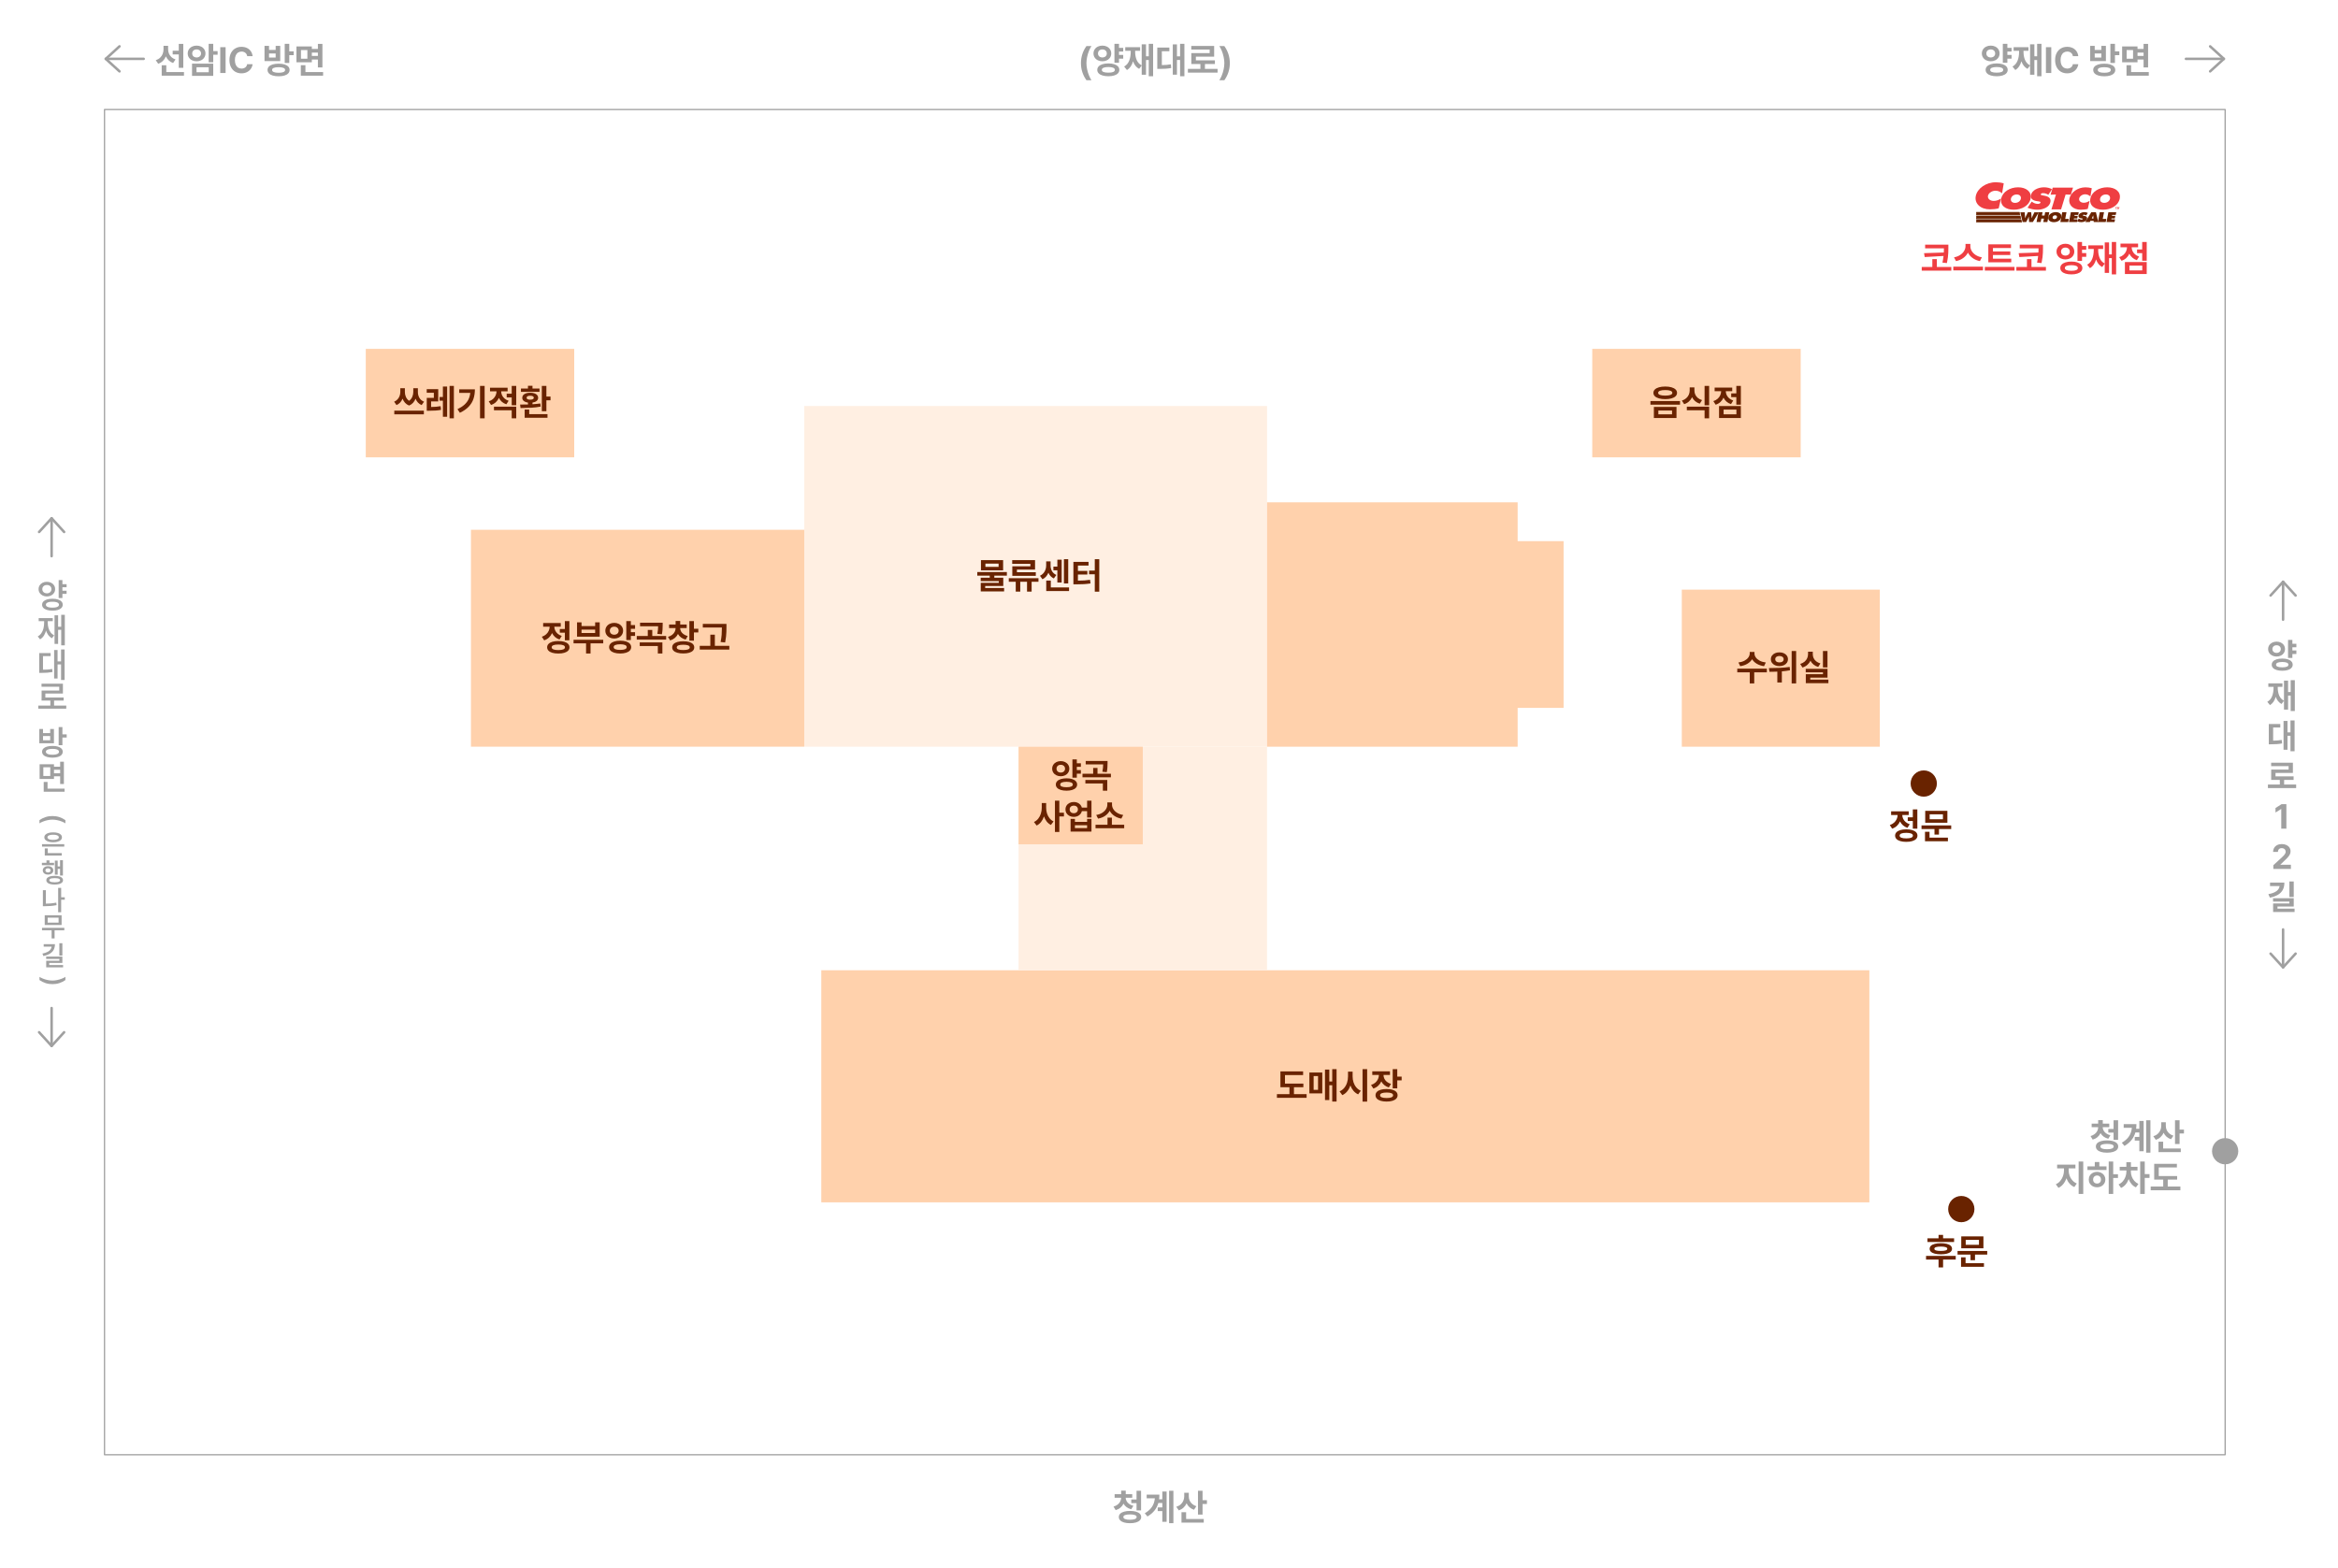 <svg width="929" height="623" viewBox="0 0 929 623" fill="none" xmlns="http://www.w3.org/2000/svg">
<path d="M25.48 211.92C25.34 211.92 25.21 211.87 25.11 211.76L20.51 206.72L15.91 211.76C15.72 211.96 15.41 211.98 15.2 211.79C15 211.6 14.98 211.29 15.17 211.08L20.14 205.63C20.33 205.42 20.69 205.42 20.88 205.63L25.85 211.08C26.04 211.28 26.02 211.6 25.82 211.79C25.72 211.88 25.6 211.92 25.48 211.92Z" fill="#A0A0A0"/>
<path d="M20.51 221.54C20.23 221.54 20.01 221.32 20.01 221.04V205.97C20.01 205.69 20.23 205.47 20.51 205.47C20.79 205.47 21.01 205.69 21.01 205.97V221.04C21.01 221.32 20.79 221.54 20.51 221.54Z" fill="#A0A0A0"/>
<path d="M15.54 409.75C15.68 409.75 15.81 409.8 15.91 409.91L20.51 414.95L25.11 409.91C25.3 409.71 25.61 409.69 25.82 409.88C26.02 410.07 26.04 410.38 25.85 410.59L20.88 416.04C20.69 416.25 20.33 416.25 20.14 416.04L15.17 410.59C14.98 410.39 15 410.07 15.2 409.88C15.3 409.79 15.42 409.75 15.54 409.75Z" fill="#A0A0A0"/>
<path d="M20.51 400.13C20.79 400.13 21.01 400.35 21.01 400.63V415.7C21.01 415.98 20.79 416.2 20.51 416.2C20.23 416.2 20.01 415.98 20.01 415.7V400.63C20.01 400.35 20.23 400.13 20.51 400.13Z" fill="#A0A0A0"/>
<path d="M20.3 231.59C20.8 231.84 21.19 232.18 21.47 232.63C21.76 233.07 21.9 233.58 21.9 234.14C21.9 234.7 21.76 235.2 21.47 235.64C21.18 236.08 20.79 236.42 20.29 236.67C19.79 236.92 19.23 237.05 18.61 237.05C18 237.05 17.44 236.92 16.94 236.67C16.44 236.42 16.05 236.08 15.76 235.64C15.47 235.2 15.33 234.7 15.33 234.14C15.33 233.58 15.47 233.07 15.76 232.63C16.04 232.19 16.44 231.84 16.93 231.59C17.43 231.34 17.99 231.22 18.61 231.23C19.23 231.23 19.79 231.35 20.29 231.59H20.3ZM23.02 238.25C23.63 238.44 24.1 238.71 24.43 239.06C24.76 239.41 24.92 239.83 24.92 240.33C24.92 240.83 24.75 241.24 24.42 241.6C24.09 241.95 23.62 242.22 23.01 242.41C22.4 242.6 21.68 242.69 20.85 242.69C20.02 242.69 19.29 242.6 18.67 242.41C18.05 242.22 17.57 241.96 17.23 241.6C16.89 241.25 16.73 240.82 16.73 240.33C16.73 239.84 16.9 239.41 17.23 239.06C17.57 238.71 18.04 238.44 18.66 238.25C19.28 238.06 20.01 237.96 20.85 237.96C21.69 237.96 22.41 238.06 23.02 238.25ZM17.69 232.69C17.41 232.83 17.2 233.02 17.04 233.27C16.89 233.52 16.81 233.81 16.81 234.15C16.81 234.49 16.89 234.77 17.04 235.02C17.2 235.27 17.41 235.46 17.69 235.6C17.97 235.73 18.28 235.8 18.62 235.81C18.97 235.81 19.28 235.74 19.56 235.6C19.84 235.47 20.05 235.27 20.21 235.02C20.37 234.77 20.45 234.48 20.45 234.15C20.45 233.82 20.37 233.53 20.21 233.27C20.05 233.02 19.84 232.82 19.56 232.69C19.28 232.55 18.97 232.49 18.62 232.5C18.28 232.5 17.97 232.56 17.69 232.69ZM19.42 239.29C19.03 239.38 18.73 239.51 18.53 239.69C18.33 239.87 18.22 240.08 18.22 240.33C18.22 240.58 18.32 240.79 18.53 240.97C18.73 241.14 19.03 241.27 19.42 241.36C19.81 241.45 20.28 241.49 20.84 241.49C21.4 241.49 21.88 241.45 22.26 241.36C22.65 241.27 22.94 241.14 23.14 240.97C23.34 240.8 23.44 240.59 23.44 240.33C23.44 240.07 23.34 239.86 23.14 239.68C22.94 239.5 22.65 239.37 22.26 239.28C21.87 239.19 21.4 239.15 20.84 239.15C20.28 239.15 19.81 239.19 19.42 239.28V239.29ZM24.8 237.68H23.31V230.53H24.8V237.68ZM26.46 233.39H24.35V232.17H26.46V233.39ZM26.46 236.02H24.35V234.78H26.46V236.02Z" fill="#A0A0A0"/>
<path d="M18.39 250.26C18.2 251.11 17.9 251.87 17.5 252.53C17.1 253.19 16.57 253.71 15.92 254.09L15 252.94C15.59 252.61 16.07 252.17 16.45 251.61C16.83 251.05 17.1 250.42 17.28 249.72C17.45 249.02 17.54 248.25 17.54 247.43V246.2H18.68V247.43C18.68 248.46 18.59 249.41 18.4 250.26H18.39ZM20.97 246.86H15.37V245.65H20.97V246.86ZM19.25 249.54C19.43 250.19 19.71 250.78 20.08 251.29C20.46 251.81 20.94 252.21 21.52 252.51L20.65 253.65C20 253.3 19.47 252.82 19.05 252.2C18.63 251.58 18.32 250.87 18.12 250.06C17.92 249.25 17.82 248.37 17.82 247.42V246.19H18.97V247.42C18.97 248.17 19.06 248.88 19.24 249.53L19.25 249.54ZM23.09 255.9H21.67V244.53H23.09V255.9ZM24.82 250.32H22.67V249.09H24.82V250.32ZM25.76 256.48H24.32V244.33H25.76V256.48Z" fill="#A0A0A0"/>
<path d="M20.12 260.76H17.08V266.78H15.58V259.55H20.12V260.76ZM18.76 266.11C19.41 266.07 20.07 265.99 20.74 265.86L20.85 267.08C20.16 267.21 19.49 267.3 18.83 267.35C18.17 267.4 17.36 267.42 16.41 267.43H15.58V266.17H16.41C17.33 266.17 18.11 266.15 18.76 266.11ZM22.88 269.66H21.51V258.33H22.88V269.66ZM24.61 264.07H22.45V262.87H24.61V264.07ZM25.67 270.26H24.26V258.11H25.67V270.26Z" fill="#A0A0A0"/>
<path d="M26.33 281.65H15.21V280.42H26.33V281.65ZM25 275.63H18.02V277.84H16.53V274.45H23.54V272.93H16.5V271.72H25V275.63ZM25.29 278.43H16.52V277.21H25.29V278.43ZM21.48 280.94H20.01V278.01H21.48V280.94Z" fill="#A0A0A0"/>
<path d="M17.1 291.36H19.94V289.72H21.43V295.39H15.62V289.72H17.09V291.36H17.1ZM23.02 296.73C23.63 296.91 24.1 297.18 24.43 297.52C24.76 297.86 24.92 298.28 24.92 298.77C24.92 299.26 24.76 299.68 24.43 300.03C24.1 300.38 23.64 300.65 23.03 300.83C22.42 301.01 21.69 301.11 20.85 301.12C20.01 301.12 19.27 301.01 18.65 300.83C18.03 300.65 17.55 300.38 17.22 300.03C16.89 299.68 16.72 299.26 16.72 298.77C16.72 298.28 16.89 297.86 17.22 297.52C17.55 297.18 18.03 296.91 18.65 296.73C19.27 296.55 20 296.46 20.85 296.46C21.69 296.46 22.42 296.54 23.03 296.73H23.02ZM19.94 294.2V292.52H17.1V294.2H19.94ZM19.42 297.76C19.03 297.85 18.74 297.98 18.53 298.15C18.33 298.32 18.22 298.53 18.22 298.78C18.22 299.03 18.32 299.23 18.53 299.41C18.73 299.58 19.03 299.72 19.43 299.81C19.83 299.9 20.29 299.95 20.85 299.95C21.41 299.95 21.88 299.9 22.27 299.81C22.66 299.72 22.95 299.58 23.15 299.41C23.35 299.23 23.45 299.03 23.45 298.78C23.45 298.53 23.35 298.32 23.15 298.15C22.95 297.98 22.66 297.85 22.28 297.76C21.89 297.67 21.42 297.63 20.85 297.63C20.28 297.63 19.81 297.67 19.43 297.76H19.42ZM24.8 296.17H23.31V288.95H24.8V296.17ZM26.5 293.11H24.37V291.85H26.5V293.11Z" fill="#A0A0A0"/>
<path d="M21.44 309.58H15.74V303.74H21.45V309.58H21.44ZM17.22 308.4H19.97V304.93H17.22V308.4ZM18.89 314.04H17.37V310.77H18.89V314.04ZM25.66 314.66H17.37V313.43H25.66V314.66ZM24.32 305.93H21.11V304.71H24.32V305.93ZM24.36 308.53H21.11V307.33H24.36V308.53ZM25.39 311.59H23.9V302.729H25.39V311.59Z" fill="#A0A0A0"/>
<path d="M25.54 336.469H16.7V335.51H25.54V336.469ZM22.96 331.04C23.49 331.2 23.89 331.419 24.18 331.719C24.47 332.019 24.61 332.37 24.61 332.77C24.61 333.17 24.47 333.52 24.18 333.82C23.89 334.11 23.49 334.34 22.96 334.5C22.43 334.66 21.82 334.74 21.12 334.75C20.41 334.75 19.79 334.66 19.27 334.5C18.75 334.34 18.34 334.11 18.05 333.82C17.76 333.52 17.62 333.17 17.62 332.77C17.62 332.37 17.76 332.019 18.05 331.719C18.34 331.419 18.75 331.2 19.27 331.04C19.8 330.88 20.41 330.81 21.12 330.81C21.82 330.81 22.43 330.88 22.96 331.04ZM18.99 339.35H17.79V337.18H18.99V339.35ZM24.54 340.02H17.79V339.04H24.54V340.02ZM19.9 331.87C19.56 331.95 19.3 332.069 19.12 332.219C18.94 332.369 18.85 332.56 18.85 332.77C18.85 332.98 18.94 333.16 19.12 333.32C19.3 333.47 19.56 333.59 19.9 333.67C20.24 333.75 20.65 333.79 21.12 333.79C21.59 333.79 21.99 333.75 22.33 333.67C22.67 333.59 22.93 333.48 23.11 333.32C23.29 333.17 23.38 332.99 23.38 332.77C23.38 332.55 23.29 332.369 23.11 332.219C22.93 332.069 22.67 331.95 22.33 331.87C21.99 331.79 21.59 331.75 21.12 331.75C20.65 331.75 20.24 331.79 19.9 331.87Z" fill="#A0A0A0"/>
<path d="M21.48 343.85H16.65V342.91H21.48V343.85ZM20.17 344.45C20.49 344.59 20.74 344.78 20.92 345.04C21.1 345.3 21.19 345.59 21.19 345.92C21.19 346.25 21.1 346.54 20.92 346.79C20.74 347.04 20.49 347.24 20.17 347.38C19.85 347.52 19.49 347.59 19.08 347.59C18.67 347.59 18.32 347.52 18 347.38C17.68 347.24 17.43 347.05 17.26 346.79C17.08 346.54 16.99 346.25 16.99 345.92C16.99 345.59 17.08 345.29 17.26 345.04C17.44 344.78 17.68 344.59 18 344.45C18.32 344.31 18.68 344.24 19.08 344.24C19.48 344.24 19.85 344.31 20.17 344.45ZM18.54 345.2C18.39 345.27 18.27 345.36 18.18 345.48C18.09 345.6 18.05 345.75 18.05 345.92C18.05 346.09 18.09 346.22 18.18 346.35C18.27 346.47 18.39 346.57 18.54 346.63C18.69 346.7 18.87 346.73 19.07 346.73C19.27 346.73 19.45 346.7 19.6 346.63C19.76 346.56 19.88 346.47 19.96 346.35C20.05 346.23 20.09 346.08 20.09 345.92C20.09 345.76 20.05 345.61 19.96 345.48C19.87 345.36 19.75 345.26 19.6 345.2C19.44 345.13 19.27 345.1 19.07 345.1C18.87 345.1 18.69 345.13 18.54 345.2ZM23.51 348.29C24.01 348.42 24.39 348.62 24.65 348.88C24.91 349.14 25.05 349.46 25.05 349.83C25.05 350.2 24.92 350.5 24.65 350.76C24.39 351.02 24.01 351.22 23.5 351.35C23 351.48 22.4 351.55 21.72 351.55C21.04 351.55 20.43 351.48 19.94 351.35C19.44 351.22 19.06 351.02 18.8 350.76C18.53 350.5 18.4 350.19 18.4 349.83C18.4 349.47 18.53 349.14 18.8 348.88C19.06 348.62 19.45 348.42 19.94 348.29C20.44 348.16 21.03 348.09 21.72 348.09C22.41 348.09 23.01 348.16 23.51 348.29ZM19.66 343.53H18.47V341.94H19.66V343.53ZM20.56 349.07C20.24 349.13 20 349.23 19.84 349.36C19.68 349.49 19.6 349.64 19.6 349.83C19.6 350 19.68 350.16 19.84 350.28C20 350.4 20.24 350.5 20.56 350.56C20.88 350.62 21.27 350.65 21.73 350.65C22.19 350.65 22.58 350.62 22.9 350.56C23.21 350.5 23.45 350.4 23.62 350.28C23.78 350.16 23.87 350.01 23.87 349.83C23.87 349.64 23.79 349.48 23.62 349.36C23.45 349.23 23.21 349.14 22.9 349.08C22.58 349.02 22.2 348.99 21.73 348.99C21.27 348.99 20.88 349.02 20.56 349.08V349.07ZM22.92 347.63H21.8V342.04H22.92V347.63ZM24.17 345.32H22.49V344.34H24.17V345.32ZM25 347.96H23.86V341.86H25V347.96Z" fill="#A0A0A0"/>
<path d="M18.23 359.81H17.04V353.79H18.23V359.81ZM20.1 359.06C20.85 358.99 21.6 358.88 22.36 358.73L22.49 359.73C21.73 359.88 20.97 359.99 20.2 360.06C19.44 360.12 18.66 360.15 17.85 360.15H17.03V359.16H17.85C18.6 359.16 19.35 359.13 20.1 359.06ZM24.3 362.55H23.11V352.86H24.3V362.55ZM25.74 357.59H23.99V356.61H25.74V357.59Z" fill="#A0A0A0"/>
<path d="M25.56 369.72H16.69V368.75H25.56V369.72ZM24.47 367.62H17.77V363.75H24.48V367.62H24.47ZM18.94 366.68H23.28V364.71H18.94V366.68ZM21.69 372.96H20.51V369.37H21.69V372.96Z" fill="#A0A0A0"/>
<path d="M21.33 377.48C20.99 378.11 20.48 378.62 19.8 379.03C19.12 379.44 18.28 379.75 17.26 379.96L16.84 378.99C17.69 378.82 18.38 378.59 18.93 378.29C19.48 378 19.89 377.65 20.15 377.25C20.41 376.85 20.54 376.41 20.54 375.93V375.25H21.83C21.83 376.11 21.66 376.85 21.32 377.48H21.33ZM21.36 376.22H17.36V375.25H21.37V376.22H21.36ZM24.78 382.71H19.56V383.93H18.36V381.83H23.58V381.11H18.34V380.18H24.78V382.71ZM25.07 384.47H18.36V383.54H25.07V384.47ZM24.78 379.77H23.58V374.86H24.78V379.77Z" fill="#A0A0A0"/>
<path d="M20.84 391.13C19.86 391.13 18.94 390.99 18.09 390.71C17.24 390.43 16.44 390.03 15.69 389.51V388.229C16.06 388.479 16.53 388.72 17.09 388.94C17.66 389.17 18.27 389.35 18.93 389.49C19.59 389.63 20.23 389.7 20.84 389.7C21.45 389.7 22.09 389.63 22.75 389.49C23.41 389.35 24.02 389.16 24.59 388.94C25.16 388.72 25.63 388.479 25.99 388.229V389.51C25.25 390.03 24.45 390.43 23.6 390.71C22.75 390.99 21.83 391.13 20.84 391.13Z" fill="#A0A0A0"/>
<path d="M20.83 324.32C21.81 324.32 22.73 324.46 23.58 324.74C24.43 325.02 25.23 325.42 25.98 325.94V327.22C25.61 326.97 25.14 326.73 24.58 326.51C24.01 326.28 23.4 326.1 22.74 325.96C22.08 325.82 21.44 325.75 20.83 325.75C20.22 325.75 19.58 325.82 18.92 325.96C18.26 326.1 17.65 326.29 17.08 326.51C16.51 326.73 16.04 326.97 15.68 327.22V325.94C16.42 325.42 17.22 325.02 18.07 324.74C18.92 324.46 19.84 324.32 20.83 324.32Z" fill="#A0A0A0"/>
<path d="M912.149 237.17C912.009 237.17 911.879 237.12 911.779 237.01L907.179 231.97L902.579 237.01C902.389 237.21 902.079 237.23 901.869 237.04C901.669 236.85 901.649 236.54 901.839 236.33L906.809 230.88C906.999 230.67 907.359 230.67 907.549 230.88L912.519 236.33C912.709 236.53 912.689 236.85 912.489 237.04C912.389 237.13 912.269 237.17 912.149 237.17Z" fill="#A0A0A0"/>
<path d="M907.179 246.78C906.899 246.78 906.679 246.56 906.679 246.28V231.21C906.679 230.93 906.899 230.71 907.179 230.71C907.459 230.71 907.679 230.93 907.679 231.21V246.28C907.679 246.56 907.459 246.78 907.179 246.78Z" fill="#A0A0A0"/>
<path d="M902.21 378.5C902.35 378.5 902.48 378.55 902.58 378.66L907.18 383.7L911.78 378.66C911.97 378.46 912.28 378.44 912.49 378.63C912.69 378.82 912.71 379.13 912.52 379.34L907.55 384.79C907.36 385 907 385 906.81 384.79L901.84 379.34C901.65 379.14 901.67 378.82 901.87 378.63C901.97 378.54 902.09 378.5 902.21 378.5Z" fill="#A0A0A0"/>
<path d="M907.18 368.89C907.46 368.89 907.68 369.11 907.68 369.39V384.46C907.68 384.74 907.46 384.96 907.18 384.96C906.9 384.96 906.68 384.74 906.68 384.46V369.39C906.68 369.11 906.9 368.89 907.18 368.89Z" fill="#A0A0A0"/>
<path d="M912.463 257.252H910.875V258.517H912.463V259.93H910.875V261.491H909.152V254.332H910.875V255.853H912.463V257.252ZM901.239 257.965C901.239 257.396 901.385 256.887 901.677 256.438C901.968 255.985 902.37 255.633 902.881 255.382C903.397 255.13 903.971 255.005 904.604 255.005C905.232 255.005 905.799 255.13 906.306 255.382C906.813 255.633 907.212 255.985 907.504 256.438C907.795 256.887 907.941 257.396 907.941 257.965C907.941 258.531 907.795 259.04 907.504 259.493C907.212 259.946 906.813 260.298 906.306 260.549C905.799 260.8 905.232 260.926 904.604 260.926C903.971 260.926 903.397 260.8 902.881 260.549C902.37 260.298 901.968 259.946 901.677 259.493C901.385 259.04 901.239 258.531 901.239 257.965ZM902.666 264.169C902.666 263.667 902.836 263.234 903.177 262.87C903.518 262.503 904.005 262.222 904.637 262.029C905.27 261.832 906.012 261.733 906.864 261.733C907.703 261.733 908.432 261.832 909.051 262.029C909.67 262.222 910.148 262.503 910.484 262.87C910.825 263.234 910.996 263.667 910.996 264.169C910.996 264.667 910.825 265.098 910.484 265.461C910.148 265.824 909.668 266.1 909.044 266.289C908.425 266.481 907.699 266.578 906.864 266.578C906.012 266.578 905.27 266.481 904.637 266.289C904.005 266.1 903.518 265.824 903.177 265.461C902.836 265.098 902.666 264.667 902.666 264.169ZM902.935 257.965C902.93 258.275 903 258.544 903.144 258.773C903.287 259.002 903.484 259.177 903.736 259.298C903.991 259.419 904.281 259.482 904.604 259.486C904.918 259.482 905.2 259.419 905.451 259.298C905.707 259.177 905.907 259.002 906.05 258.773C906.198 258.544 906.272 258.275 906.272 257.965C906.272 257.66 906.198 257.393 906.05 257.165C905.907 256.931 905.707 256.752 905.451 256.626C905.2 256.501 904.918 256.44 904.604 256.445C904.281 256.44 903.991 256.501 903.736 256.626C903.484 256.752 903.287 256.929 903.144 257.158C903 257.387 902.93 257.656 902.935 257.965ZM904.388 264.169C904.375 264.869 905.2 265.219 906.864 265.219C908.488 265.219 909.3 264.869 909.3 264.169C909.3 263.815 909.094 263.548 908.681 263.368C908.268 263.189 907.663 263.097 906.864 263.093C906.052 263.097 905.436 263.189 905.014 263.368C904.592 263.548 904.384 263.815 904.388 264.169ZM911.843 282.578H910.202V276.441H909.166V282.013H907.537V278.507L906.568 279.792C905.501 279.232 904.731 278.278 904.26 276.933C903.825 278.48 903.061 279.581 901.966 280.236L900.903 278.918C901.782 278.424 902.415 277.695 902.8 276.731C903.191 275.762 903.388 274.638 903.392 273.36V272.97H901.32V271.597H906.932V272.97H905.061V273.36C905.061 274.522 905.256 275.553 905.647 276.455C906.041 277.357 906.672 278.032 907.537 278.48V270.507H909.166V275.042H910.202V270.332H911.843V282.578ZM911.749 298.578H910.121V292.428H908.937V297.986H907.362V286.534H908.937V291.055H910.121V286.332H911.749V298.578ZM901.508 287.745H906.07V289.131H903.231V294.366C903.868 294.357 904.456 294.33 904.994 294.285C905.537 294.24 906.088 294.168 906.649 294.07L906.77 295.469C906.079 295.599 905.4 295.687 904.731 295.732C904.063 295.777 903.271 295.801 902.356 295.806H901.508V287.745ZM912.368 313.219H901.159V311.806H905.882V309.962H902.45V305.844H909.381V304.499H902.437V303.126H911.076V307.19H904.173V308.563H911.359V309.962H907.591V311.806H912.368V313.219ZM908.486 329.34H906.454V321.521H906.4L904.166 322.921V321.131L906.575 319.597H908.486V329.34ZM903.298 343.873L906.797 340.657C907.142 340.325 907.409 340.051 907.598 339.836C907.791 339.616 907.939 339.399 908.042 339.183C908.145 338.963 908.197 338.728 908.197 338.477C908.197 338.194 908.129 337.947 907.995 337.737C907.865 337.521 907.681 337.358 907.443 337.245C907.21 337.133 906.945 337.077 906.649 337.077C906.187 337.073 905.819 337.207 905.546 337.481C905.272 337.75 905.137 338.118 905.142 338.584H903.218C903.218 337.961 903.361 337.414 903.648 336.943C903.94 336.467 904.346 336.102 904.866 335.846C905.391 335.59 905.994 335.462 906.676 335.462C907.362 335.462 907.968 335.586 908.493 335.832C909.018 336.075 909.423 336.413 909.711 336.848C910.002 337.284 910.148 337.781 910.148 338.342C910.148 338.728 910.074 339.098 909.926 339.452C909.778 339.802 909.52 340.193 909.152 340.623C908.789 341.054 908.273 341.572 907.605 342.177L906.124 343.617V343.671H910.282V345.34H903.312L903.298 343.873ZM911.413 356.495H909.69V350.332H911.413V356.495ZM901.334 355.365C904.101 354.863 905.586 353.795 905.788 352.162H901.993V350.776H907.699C907.699 351.893 907.488 352.848 907.066 353.642C906.645 354.436 906.01 355.087 905.162 355.594C904.319 356.101 903.244 356.486 901.939 356.751L901.334 355.365ZM903.191 356.98H911.413V360.29H904.953V361.125H911.749V362.457H903.218V359.052H909.677V358.312H903.191V356.98Z" fill="#A0A0A0"/>
<path d="M429.513 25.092C429.517 22.609 430.244 20.348 431.693 18.309H433.69C433.355 18.795 433.034 19.414 432.727 20.164C432.42 20.91 432.17 21.717 431.977 22.585C431.788 23.449 431.693 24.285 431.693 25.092C431.693 25.899 431.788 26.737 431.977 27.605C432.17 28.469 432.42 29.276 432.727 30.027C433.034 30.777 433.355 31.398 433.69 31.889H431.693C430.99 30.898 430.452 29.84 430.079 28.717C429.706 27.593 429.517 26.385 429.513 25.092ZM446.307 20.49H444.636V21.821H446.307V23.308H444.636V24.95H442.823V17.417H444.636V19.017H446.307V20.49ZM434.497 21.24C434.497 20.641 434.65 20.105 434.957 19.633C435.264 19.156 435.687 18.786 436.225 18.521C436.767 18.257 437.372 18.125 438.037 18.125C438.698 18.125 439.295 18.257 439.828 18.521C440.362 18.786 440.782 19.156 441.089 19.633C441.395 20.105 441.549 20.641 441.549 21.24C441.549 21.835 441.395 22.371 441.089 22.847C440.782 23.324 440.362 23.695 439.828 23.959C439.295 24.223 438.698 24.355 438.037 24.355C437.372 24.355 436.767 24.223 436.225 23.959C435.687 23.695 435.264 23.324 434.957 22.847C434.65 22.371 434.497 21.835 434.497 21.24ZM435.998 27.768C435.998 27.239 436.177 26.784 436.536 26.402C436.895 26.015 437.407 25.72 438.073 25.517C438.738 25.309 439.519 25.205 440.416 25.205C441.299 25.205 442.066 25.309 442.717 25.517C443.368 25.72 443.871 26.015 444.225 26.402C444.584 26.784 444.763 27.239 444.763 27.768C444.763 28.292 444.584 28.745 444.225 29.127C443.871 29.51 443.366 29.8 442.71 29.998C442.059 30.201 441.294 30.303 440.416 30.303C439.519 30.303 438.738 30.201 438.073 29.998C437.407 29.8 436.895 29.51 436.536 29.127C436.177 28.745 435.998 28.292 435.998 27.768ZM436.281 21.24C436.277 21.566 436.35 21.849 436.501 22.09C436.652 22.331 436.859 22.515 437.124 22.642C437.393 22.77 437.697 22.836 438.037 22.84C438.368 22.836 438.665 22.77 438.929 22.642C439.198 22.515 439.408 22.331 439.559 22.09C439.715 21.849 439.793 21.566 439.793 21.24C439.793 20.919 439.715 20.638 439.559 20.398C439.408 20.152 439.198 19.963 438.929 19.831C438.665 19.699 438.368 19.635 438.037 19.64C437.697 19.635 437.393 19.699 437.124 19.831C436.859 19.963 436.652 20.15 436.501 20.391C436.35 20.631 436.277 20.915 436.281 21.24ZM437.811 27.768C437.796 28.504 438.665 28.873 440.416 28.873C442.125 28.873 442.979 28.504 442.979 27.768C442.979 27.395 442.762 27.114 442.328 26.925C441.893 26.737 441.256 26.64 440.416 26.635C439.562 26.64 438.913 26.737 438.469 26.925C438.025 27.114 437.806 27.395 437.811 27.768ZM458.187 30.303H456.459V23.846H455.369V29.708H453.656V26.019L452.636 27.372C451.513 26.782 450.703 25.779 450.208 24.363C449.75 25.991 448.945 27.15 447.793 27.839L446.675 26.451C447.6 25.932 448.265 25.165 448.671 24.15C449.082 23.131 449.29 21.948 449.294 20.603V20.192H447.114V18.748H453.019V20.192H451.05V20.603C451.05 21.826 451.256 22.911 451.666 23.86C452.082 24.809 452.745 25.519 453.656 25.991V17.601H455.369V22.373H456.459V17.417H458.187V30.303ZM470.62 30.303H468.906V23.831H467.66V29.68H466.003V17.629H467.66V22.387H468.906V17.417H470.62V30.303ZM459.844 18.904H464.644V20.362H461.656V25.871C462.326 25.861 462.945 25.833 463.511 25.786C464.082 25.738 464.663 25.663 465.253 25.559L465.38 27.032C464.653 27.169 463.938 27.261 463.235 27.308C462.532 27.355 461.699 27.381 460.736 27.386H459.844V18.904ZM483.803 28.873H472.007V27.386H476.978V25.446H473.367V21.113H480.659V19.697H473.353V18.252H482.443V22.529H475.179V23.973H482.741V25.446H478.776V27.386H483.803V28.873ZM488.674 25.092C488.669 26.385 488.48 27.593 488.107 28.717C487.735 29.84 487.196 30.898 486.493 31.889H484.497C484.832 31.398 485.153 30.777 485.459 30.027C485.766 29.276 486.014 28.469 486.203 27.605C486.396 26.737 486.493 25.899 486.493 25.092C486.493 24.285 486.396 23.449 486.203 22.585C486.014 21.717 485.766 20.91 485.459 20.164C485.153 19.414 484.832 18.795 484.497 18.309H486.493C487.942 20.348 488.669 22.609 488.674 25.092Z" fill="#A0A0A0"/>
<path d="M66.801 19.626C66.801 20.202 66.907 20.752 67.119 21.276C67.332 21.8 67.657 22.269 68.096 22.685C68.535 23.095 69.085 23.412 69.746 23.633L68.769 25.049C68.103 24.804 67.53 24.455 67.049 24.002C66.572 23.548 66.194 23.015 65.916 22.401C65.633 23.095 65.236 23.695 64.726 24.2C64.217 24.7 63.596 25.082 62.864 25.347L61.887 23.931C62.581 23.704 63.157 23.371 63.615 22.932C64.077 22.493 64.417 21.991 64.634 21.424C64.856 20.853 64.969 20.249 64.974 19.612V18.21H66.801V19.626ZM64.252 25.941H66.079V28.632H73.102V30.076H64.252V25.941ZM68.613 20.164H71.035V17.431H72.833V26.947H71.035V21.623H68.613V20.164ZM84.728 20.306H86.469V21.75H84.728V24.752H82.915V17.417H84.728V20.306ZM74.589 21.24C74.589 20.641 74.742 20.105 75.049 19.633C75.356 19.156 75.778 18.786 76.316 18.521C76.859 18.257 77.463 18.125 78.129 18.125C78.79 18.125 79.387 18.257 79.92 18.521C80.454 18.786 80.874 19.156 81.18 19.633C81.487 20.105 81.641 20.641 81.641 21.24C81.641 21.835 81.487 22.371 81.18 22.847C80.874 23.324 80.454 23.695 79.92 23.959C79.387 24.223 78.79 24.355 78.129 24.355C77.463 24.355 76.859 24.223 76.316 23.959C75.778 23.695 75.356 23.324 75.049 22.847C74.742 22.371 74.589 21.835 74.589 21.24ZM76.302 25.29H84.728V30.161H76.302V25.29ZM76.373 21.24C76.368 21.566 76.442 21.849 76.593 22.09C76.744 22.331 76.951 22.515 77.216 22.642C77.485 22.77 77.789 22.836 78.129 22.84C78.459 22.836 78.757 22.77 79.021 22.642C79.29 22.515 79.5 22.331 79.651 22.09C79.807 21.849 79.885 21.566 79.885 21.24C79.885 20.919 79.807 20.638 79.651 20.398C79.5 20.152 79.29 19.963 79.021 19.831C78.757 19.699 78.459 19.635 78.129 19.64C77.789 19.635 77.485 19.699 77.216 19.831C76.951 19.963 76.744 20.15 76.593 20.391C76.442 20.631 76.368 20.915 76.373 21.24ZM82.943 28.717V26.72H78.086V28.717H82.943ZM89.641 29H87.517V18.748H89.641V29ZM98.222 22.316C98.137 21.755 97.894 21.311 97.493 20.985C97.092 20.66 96.589 20.494 95.985 20.49C95.451 20.494 94.984 20.629 94.583 20.893C94.186 21.158 93.88 21.545 93.663 22.054C93.445 22.559 93.337 23.166 93.337 23.874C93.337 24.596 93.445 25.21 93.663 25.715C93.884 26.22 94.191 26.602 94.583 26.862C94.98 27.121 95.442 27.254 95.971 27.258C96.561 27.254 97.059 27.098 97.465 26.791C97.871 26.48 98.123 26.05 98.222 25.502L100.375 25.517C100.294 26.163 100.065 26.763 99.688 27.315C99.31 27.867 98.8 28.311 98.158 28.646C97.516 28.976 96.778 29.142 95.942 29.142C95.022 29.142 94.201 28.934 93.478 28.519C92.761 28.099 92.197 27.492 91.786 26.699C91.376 25.901 91.17 24.96 91.17 23.874C91.17 22.784 91.376 21.842 91.786 21.049C92.202 20.256 92.77 19.652 93.493 19.237C94.215 18.817 95.031 18.606 95.942 18.606C96.731 18.606 97.443 18.753 98.081 19.045C98.718 19.338 99.235 19.763 99.631 20.32C100.032 20.877 100.28 21.542 100.375 22.316H98.222ZM110.726 25.304C111.618 25.304 112.389 25.403 113.041 25.602C113.692 25.8 114.192 26.085 114.542 26.458C114.896 26.831 115.073 27.277 115.073 27.796C115.073 28.32 114.896 28.771 114.542 29.149C114.192 29.531 113.692 29.821 113.041 30.02C112.389 30.218 111.618 30.317 110.726 30.317C109.819 30.317 109.033 30.218 108.368 30.02C107.702 29.821 107.193 29.531 106.839 29.149C106.485 28.771 106.308 28.32 106.308 27.796C106.308 27.277 106.485 26.831 106.839 26.458C107.197 26.085 107.707 25.8 108.368 25.602C109.033 25.403 109.819 25.304 110.726 25.304ZM105.104 18.224H106.902V19.852H109.536V18.224H111.349V24.285H105.104V18.224ZM109.536 22.855V21.254H106.902V22.855H109.536ZM108.12 27.796C108.115 28.165 108.335 28.443 108.779 28.632C109.227 28.821 109.876 28.915 110.726 28.915C111.561 28.915 112.196 28.821 112.63 28.632C113.069 28.443 113.289 28.165 113.289 27.796C113.289 27.079 112.434 26.715 110.726 26.706C108.974 26.715 108.106 27.079 108.12 27.796ZM113.133 17.417H114.945V20.405H116.687V21.92H114.945V25.021H113.133V17.417ZM123.909 19.442H126.316V17.431H128.114V26.805H126.316V23.648H123.909V24.738H117.792V18.465H123.909V19.442ZM119.533 25.913H121.36V28.632H128.383V30.076H119.533V25.913ZM122.139 23.336V19.895H119.59V23.336H122.139ZM126.316 22.217V20.9H123.909V22.217H126.316Z" fill="#A0A0A0"/>
<path d="M47.479 28.86C47.359 28.86 47.239 28.82 47.139 28.73L41.689 23.76C41.589 23.67 41.529 23.53 41.529 23.39C41.529 23.25 41.589 23.12 41.689 23.02L47.139 18.05C47.339 17.86 47.659 17.88 47.849 18.08C48.039 18.28 48.019 18.6 47.819 18.79L42.779 23.39L47.819 27.99C48.019 28.18 48.039 28.49 47.849 28.7C47.749 28.81 47.619 28.86 47.479 28.86Z" fill="#A0A0A0"/>
<path d="M57.09 23.89H42.02C41.739 23.89 41.52 23.67 41.52 23.39C41.52 23.11 41.739 22.89 42.02 22.89H57.09C57.37 22.89 57.59 23.11 57.59 23.39C57.59 23.67 57.37 23.89 57.09 23.89Z" fill="#A0A0A0"/>
<path d="M799.296 20.49H797.625V21.821H799.296V23.308H797.625V24.95H795.813V17.417H797.625V19.017H799.296V20.49ZM787.487 21.24C787.487 20.641 787.64 20.105 787.947 19.633C788.254 19.156 788.676 18.786 789.214 18.521C789.757 18.257 790.361 18.125 791.027 18.125C791.688 18.125 792.285 18.257 792.818 18.521C793.351 18.786 793.772 19.156 794.078 19.633C794.385 20.105 794.539 20.641 794.539 21.24C794.539 21.835 794.385 22.371 794.078 22.847C793.772 23.324 793.351 23.695 792.818 23.959C792.285 24.223 791.688 24.355 791.027 24.355C790.361 24.355 789.757 24.223 789.214 23.959C788.676 23.695 788.254 23.324 787.947 22.847C787.64 22.371 787.487 21.835 787.487 21.24ZM788.988 27.768C788.988 27.239 789.167 26.784 789.526 26.402C789.885 26.015 790.397 25.72 791.062 25.517C791.728 25.309 792.509 25.205 793.406 25.205C794.288 25.205 795.055 25.309 795.707 25.517C796.358 25.72 796.861 26.015 797.215 26.402C797.574 26.784 797.753 27.239 797.753 27.768C797.753 28.292 797.574 28.745 797.215 29.127C796.861 29.51 796.356 29.8 795.7 29.998C795.048 30.201 794.284 30.303 793.406 30.303C792.509 30.303 791.728 30.201 791.062 29.998C790.397 29.8 789.885 29.51 789.526 29.127C789.167 28.745 788.988 28.292 788.988 27.768ZM789.271 21.24C789.266 21.566 789.339 21.849 789.49 22.09C789.642 22.331 789.849 22.515 790.114 22.642C790.383 22.77 790.687 22.836 791.027 22.84C791.357 22.836 791.655 22.77 791.919 22.642C792.188 22.515 792.398 22.331 792.549 22.09C792.705 21.849 792.783 21.566 792.783 21.24C792.783 20.919 792.705 20.638 792.549 20.398C792.398 20.152 792.188 19.963 791.919 19.831C791.655 19.699 791.357 19.635 791.027 19.64C790.687 19.635 790.383 19.699 790.114 19.831C789.849 19.963 789.642 20.15 789.49 20.391C789.339 20.631 789.266 20.915 789.271 21.24ZM790.8 27.768C790.786 28.504 791.655 28.873 793.406 28.873C795.114 28.873 795.969 28.504 795.969 27.768C795.969 27.395 795.752 27.114 795.317 26.925C794.883 26.737 794.246 26.64 793.406 26.635C792.551 26.64 791.902 26.737 791.459 26.925C791.015 27.114 790.796 27.395 790.8 27.768ZM811.177 30.303H809.449V23.846H808.359V29.708H806.646V26.019L805.626 27.372C804.503 26.782 803.693 25.779 803.198 24.363C802.74 25.991 801.935 27.15 800.783 27.839L799.665 26.451C800.59 25.932 801.255 25.165 801.661 24.15C802.072 23.131 802.279 21.948 802.284 20.603V20.192H800.104V18.748H806.008V20.192H804.04V20.603C804.04 21.826 804.245 22.911 804.656 23.86C805.071 24.809 805.735 25.519 806.646 25.991V17.601H808.359V22.373H809.449V17.417H811.177V30.303ZM815.071 29H812.947V18.748H815.071V29ZM823.652 22.316C823.567 21.755 823.324 21.311 822.923 20.985C822.521 20.66 822.019 20.494 821.415 20.49C820.881 20.494 820.414 20.629 820.013 20.893C819.616 21.158 819.309 21.545 819.092 22.054C818.875 22.559 818.767 23.166 818.767 23.874C818.767 24.596 818.875 25.21 819.092 25.715C819.314 26.22 819.621 26.602 820.013 26.862C820.409 27.121 820.872 27.254 821.4 27.258C821.99 27.254 822.488 27.098 822.894 26.791C823.3 26.48 823.553 26.05 823.652 25.502L825.804 25.517C825.724 26.163 825.495 26.763 825.117 27.315C824.74 27.867 824.23 28.311 823.588 28.646C822.946 28.976 822.208 29.142 821.372 29.142C820.452 29.142 819.63 28.934 818.908 28.519C818.191 28.099 817.627 27.492 817.216 26.699C816.805 25.901 816.6 24.96 816.6 23.874C816.6 22.784 816.805 21.842 817.216 21.049C817.631 20.256 818.2 19.652 818.922 19.237C819.645 18.817 820.461 18.606 821.372 18.606C822.16 18.606 822.873 18.753 823.51 19.045C824.147 19.338 824.664 19.763 825.061 20.32C825.462 20.877 825.71 21.542 825.804 22.316H823.652ZM836.155 25.304C837.047 25.304 837.819 25.403 838.47 25.602C839.122 25.8 839.622 26.085 839.971 26.458C840.325 26.831 840.502 27.277 840.502 27.796C840.502 28.32 840.325 28.771 839.971 29.149C839.622 29.531 839.122 29.821 838.47 30.02C837.819 30.218 837.047 30.317 836.155 30.317C835.249 30.317 834.463 30.218 833.798 30.02C833.132 29.821 832.622 29.531 832.268 29.149C831.914 28.771 831.737 28.32 831.737 27.796C831.737 27.277 831.914 26.831 832.268 26.458C832.627 26.085 833.137 25.8 833.798 25.602C834.463 25.403 835.249 25.304 836.155 25.304ZM830.534 18.224H832.332V19.852H834.966V18.224H836.778V24.285H830.534V18.224ZM834.966 22.855V21.254H832.332V22.855H834.966ZM833.55 27.796C833.545 28.165 833.765 28.443 834.208 28.632C834.657 28.821 835.306 28.915 836.155 28.915C836.991 28.915 837.626 28.821 838.06 28.632C838.499 28.443 838.718 28.165 838.718 27.796C838.718 27.079 837.864 26.715 836.155 26.706C834.404 26.715 833.536 27.079 833.55 27.796ZM838.562 17.417H840.375V20.405H842.117V21.92H840.375V25.021H838.562V17.417ZM849.338 19.442H851.746V17.431H853.544V26.805H851.746V23.648H849.338V24.738H843.221V18.465H849.338V19.442ZM844.963 25.913H846.79V28.632H853.813V30.076H844.963V25.913ZM847.568 23.336V19.895H845.02V23.336H847.568ZM851.746 22.217V20.9H849.338V22.217H851.746Z" fill="#A0A0A0"/>
<path d="M878.199 28.86C878.059 28.86 877.929 28.81 877.829 28.7C877.639 28.5 877.659 28.18 877.859 27.99L882.899 23.39L877.859 18.79C877.659 18.6 877.639 18.29 877.829 18.08C878.019 17.88 878.329 17.86 878.539 18.05L883.989 23.02C884.089 23.11 884.149 23.25 884.149 23.39C884.149 23.53 884.089 23.66 883.989 23.76L878.539 28.73C878.439 28.82 878.319 28.86 878.199 28.86Z" fill="#A0A0A0"/>
<path d="M883.649 23.89H868.579C868.299 23.89 868.079 23.67 868.079 23.39C868.079 23.11 868.299 22.89 868.579 22.89H883.649C883.929 22.89 884.149 23.11 884.149 23.39C884.149 23.67 883.929 23.89 883.649 23.89Z" fill="#A0A0A0"/>
<path d="M449.892 595.249H447.286C447.296 595.706 447.414 596.148 447.64 596.573C447.867 596.993 448.207 597.368 448.66 597.698C449.118 598.029 449.679 598.279 450.345 598.449L449.509 599.836C448.792 599.657 448.174 599.376 447.654 598.994C447.135 598.607 446.724 598.144 446.422 597.606C446.134 598.22 445.729 598.748 445.205 599.192C444.681 599.636 444.048 599.964 443.307 600.176L442.458 598.774C443.118 598.581 443.675 598.302 444.128 597.939C444.582 597.576 444.919 597.163 445.141 596.7C445.367 596.233 445.483 595.749 445.488 595.249H442.896V593.833H445.488V592.431H447.314V593.833H449.892V595.249ZM444.567 602.909C444.567 602.399 444.744 601.965 445.098 601.606C445.457 601.243 445.969 600.967 446.635 600.778C447.3 600.585 448.089 600.488 449 600.488C449.915 600.488 450.706 600.585 451.371 600.778C452.037 600.967 452.549 601.243 452.908 601.606C453.266 601.965 453.446 602.399 453.446 602.909C453.446 603.424 453.266 603.865 452.908 604.233C452.549 604.606 452.035 604.889 451.364 605.083C450.699 605.276 449.91 605.373 449 605.373C448.093 605.373 447.307 605.276 446.642 605.083C445.976 604.889 445.464 604.606 445.105 604.233C444.747 603.865 444.567 603.424 444.567 602.909ZM446.366 602.909C446.366 603.263 446.59 603.535 447.038 603.723C447.491 603.907 448.145 604 449 604C449.868 604 450.524 603.907 450.968 603.723C451.416 603.535 451.643 603.263 451.647 602.909C451.643 602.565 451.419 602.307 450.975 602.137C450.531 601.963 449.873 601.875 449 601.875C448.14 601.875 447.487 601.963 447.038 602.137C446.59 602.312 446.366 602.569 446.366 602.909ZM449.509 595.942H451.605V592.487H453.403V600.275H451.605V597.387H449.509V595.942ZM466.247 605.373H464.547V592.487H466.247V605.373ZM454.876 601.422C456.16 600.667 457.116 599.81 457.743 598.852C458.376 597.889 458.756 596.764 458.883 595.475H455.626V594.017H460.682C460.682 594.644 460.642 595.267 460.561 595.886H461.843V592.771H463.556V604.807H461.843V600.559H460.016V599.1H461.843V597.344H460.264C459.952 598.444 459.445 599.438 458.742 600.325C458.043 601.208 457.109 601.998 455.938 602.697L454.876 601.422ZM472.364 594.696C472.359 595.263 472.465 595.803 472.682 596.318C472.904 596.832 473.239 597.29 473.688 597.691C474.141 598.092 474.705 598.402 475.38 598.619L474.431 600.035C473.742 599.803 473.15 599.468 472.654 599.029C472.163 598.59 471.774 598.069 471.486 597.465C471.193 598.125 470.787 598.697 470.268 599.178C469.749 599.659 469.126 600.025 468.399 600.275L467.394 598.845C468.102 598.628 468.689 598.307 469.156 597.882C469.628 597.458 469.978 596.971 470.204 596.424C470.431 595.872 470.547 595.291 470.551 594.682V593.28H472.364V594.696ZM469.461 600.998H471.302V603.702H478.311V605.146H469.461V600.998ZM476.017 592.487H477.83V596.211H479.571V597.741H477.83V601.932H476.017V592.487Z" fill="#A0A0A0"/>
<path d="M884.16 43.52H41.53V578.15H884.16V43.52Z" stroke="#A0A0A0" stroke-width="0.5" stroke-linecap="round" stroke-linejoin="round"/>
<path fill-rule="evenodd" clip-rule="evenodd" d="M814.789 77.38L816.929 77.3L815.139 83.21H818.969L820.769 77.3L822.849 77.38L823.709 74.58H815.649L814.789 77.38Z" fill="#EF3E42"/>
<path fill-rule="evenodd" clip-rule="evenodd" d="M806.86 78.92C806.32 81.69 803.39 83.35 800.17 83.35C796.95 83.35 794.66 81.69 795.19 78.92C795.72 76.21 798.69 74.44 801.89 74.44C805.09 74.44 807.38 76.2 806.86 78.92ZM799.04 78.97C798.85 79.95 799.53 80.63 800.69 80.63C801.85 80.63 802.79 79.95 802.98 78.97C803.16 78.05 802.55 77.29 801.33 77.29C800.11 77.29 799.21 78.06 799.03 78.97H799.04Z" fill="#EF3E42"/>
<path fill-rule="evenodd" clip-rule="evenodd" d="M805.659 82.56C806.749 83.05 808.239 83.35 809.569 83.35C811.849 83.35 814.339 82.33 814.739 80.27C815.019 78.8 813.989 78.09 812.419 77.8L811.579 77.64C811.299 77.58 810.829 77.54 810.889 77.22C810.959 76.86 811.469 76.76 811.799 76.76C812.629 76.76 813.309 77.05 813.899 77.41L815.359 75.2C814.419 74.68 813.369 74.44 812.159 74.44C809.869 74.44 807.359 75.58 806.969 77.63C806.709 78.98 807.829 79.7 809.279 79.92L810.029 80.03C810.369 80.09 810.869 80.12 810.789 80.51C810.709 80.9 810.089 81.03 809.709 81.03C808.829 81.03 808.069 80.67 807.469 80.24L807.299 80.11L805.649 82.55L805.659 82.56Z" fill="#EF3E42"/>
<path fill-rule="evenodd" clip-rule="evenodd" d="M831.169 74.8C830.399 74.57 829.529 74.45 828.659 74.45C825.569 74.45 822.759 76.47 822.269 78.98C821.789 81.44 823.769 83.35 826.779 83.35C827.469 83.35 828.909 83.25 829.579 83.01L830.319 79.78C829.609 80.27 828.849 80.58 827.969 80.58C826.819 80.58 825.969 79.85 826.149 78.9C826.329 77.96 827.409 77.22 828.559 77.22C829.429 77.22 830.119 77.62 830.639 78.09L831.159 74.8H831.169Z" fill="#EF3E42"/>
<path fill-rule="evenodd" clip-rule="evenodd" d="M837.309 74.44C834.109 74.44 831.129 76.2 830.609 78.92C830.069 81.69 832.369 83.35 835.589 83.35C838.809 83.35 841.749 81.69 842.279 78.92C842.799 76.21 840.519 74.44 837.309 74.44ZM836.759 77.28C837.979 77.28 838.579 78.05 838.409 78.96C838.219 79.94 837.279 80.62 836.119 80.62C834.959 80.62 834.279 79.94 834.469 78.96C834.649 78.04 835.549 77.28 836.769 77.28H836.759Z" fill="#EF3E42"/>
<path fill-rule="evenodd" clip-rule="evenodd" d="M796.169 72.86C795.209 72.58 794.129 72.43 793.039 72.43C789.179 72.43 785.679 74.87 785.069 77.91C784.479 80.89 786.949 83.2 790.699 83.2C791.559 83.2 793.359 83.08 794.189 82.78L795.109 78.88C794.219 79.48 793.279 79.85 792.179 79.85C790.749 79.85 789.689 78.96 789.919 77.82C790.149 76.69 791.499 75.79 792.929 75.79C794.009 75.79 794.879 76.27 795.529 76.84L796.179 72.87L796.169 72.86Z" fill="#EF3E42"/>
<path fill-rule="evenodd" clip-rule="evenodd" d="M804.519 84.36L804.669 86.68H804.709C804.789 86.44 804.869 86.2 804.989 85.96L805.789 84.36H807.089L807.289 86.68H807.329C807.399 86.45 807.469 86.22 807.579 86L808.359 84.37H810.119L807.739 88.25H806.259L806.129 86.14H806.069C806.009 86.34 805.959 86.54 805.869 86.73L805.109 88.25H803.669L802.779 84.37H804.529L804.519 84.36Z" fill="#692300"/>
<path fill-rule="evenodd" clip-rule="evenodd" d="M809.969 84.36H811.599L811.349 85.67H812.39L812.64 84.36H814.27L813.53 88.24H811.9L812.159 86.89H811.12L810.859 88.24H809.229L809.969 84.36Z" fill="#692300"/>
<path fill-rule="evenodd" clip-rule="evenodd" d="M819.05 86.31C818.81 87.56 817.52 88.3 816.1 88.3C814.68 88.3 813.67 87.55 813.9 86.31C814.13 85.09 815.44 84.3 816.86 84.3C818.28 84.3 819.29 85.09 819.05 86.31ZM815.6 86.33C815.52 86.77 815.82 87.08 816.33 87.08C816.84 87.08 817.26 86.78 817.34 86.33C817.42 85.92 817.15 85.57 816.61 85.57C816.07 85.57 815.67 85.91 815.6 86.33Z" fill="#692300"/>
<path fill-rule="evenodd" clip-rule="evenodd" d="M819.42 84.36H821.11L820.61 87H822.03L821.79 88.24H818.68L819.42 84.36Z" fill="#692300"/>
<path fill-rule="evenodd" clip-rule="evenodd" d="M826.03 86.85L826.11 86.91C826.38 87.11 826.71 87.27 827.1 87.27C827.27 87.27 827.54 87.21 827.58 87.04C827.61 86.87 827.39 86.85 827.24 86.82L826.91 86.77C826.27 86.67 825.77 86.35 825.89 85.74C826.06 84.82 827.17 84.3 828.18 84.3C828.71 84.3 829.18 84.41 829.59 84.64L828.94 85.63C828.68 85.47 828.38 85.34 828.01 85.34C827.86 85.34 827.64 85.39 827.61 85.55C827.58 85.69 827.79 85.71 827.91 85.74L828.28 85.81C828.97 85.94 829.43 86.26 829.3 86.92C829.12 87.85 828.02 88.3 827.02 88.3C826.43 88.3 825.78 88.17 825.3 87.94L826.03 86.84V86.85Z" fill="#692300"/>
<path fill-rule="evenodd" clip-rule="evenodd" d="M831.85 86.84L831.78 86.16C831.76 86 831.76 85.83 831.76 85.66H831.7L831.17 86.84H831.85ZM830.38 88.24H828.59L830.95 84.36H832.82L833.74 88.24H831.95L831.89 87.76H830.61L830.38 88.24Z" fill="#692300"/>
<path fill-rule="evenodd" clip-rule="evenodd" d="M834.33 84.36H836.03L835.52 87H836.95L836.71 88.24H833.6L834.33 84.36Z" fill="#692300"/>
<path fill-rule="evenodd" clip-rule="evenodd" d="M837.76 84.36H840.89L840.69 85.42H839.26L839.19 85.79H840.5L840.31 86.8H839L838.93 87.18H840.409L840.2 88.24H837.02L837.76 84.36Z" fill="#692300"/>
<path fill-rule="evenodd" clip-rule="evenodd" d="M785.35 88.25H803.29V88.24H803.28L803.05 87.25H785.35V88.25Z" fill="#692300" stroke="#692300" stroke-width="0.22" stroke-miterlimit="2.61"/>
<path fill-rule="evenodd" clip-rule="evenodd" d="M785.35 86.84H802.95L802.72 85.84H785.35V86.84Z" fill="#692300" stroke="#692300" stroke-width="0.22" stroke-miterlimit="2.61"/>
<path fill-rule="evenodd" clip-rule="evenodd" d="M785.35 85.42H802.62L802.54 85.06L802.38 84.37H785.35V85.42Z" fill="#692300" stroke="#692300" stroke-width="0.22" stroke-miterlimit="2.61"/>
<path fill-rule="evenodd" clip-rule="evenodd" d="M822.849 84.36H825.979L825.779 85.42H824.349L824.279 85.79H825.579L825.389 86.8H824.089L824.009 87.18H825.489L825.289 88.24H822.109L822.849 84.36Z" fill="#692300"/>
<path fill-rule="evenodd" clip-rule="evenodd" d="M840.8 83.12H840.62L840.77 82.42H840.51L840.54 82.27H841.23L841.2 82.42H840.94L840.8 83.12Z" fill="#EF3E42"/>
<path fill-rule="evenodd" clip-rule="evenodd" d="M841.969 83.12H841.809L841.959 82.41H841.949L841.649 83.12H841.469V82.41L841.309 83.12H841.149L841.329 82.27H841.589L841.599 82.94L841.899 82.27H842.149L841.969 83.12Z" fill="#EF3E42"/>
<path d="M774.18 98.39V98.645C774.175 99.334 774.163 99.941 774.144 100.465C774.125 100.984 774.073 101.593 773.989 102.291C773.904 102.985 773.774 103.738 773.599 104.55L771.829 104.366C772.023 103.469 772.167 102.591 772.261 101.732L764.777 102.157L764.522 100.613L772.367 100.358C772.386 100.033 772.4 99.568 772.41 98.964V98.688H764.947V97.243H774.18V98.39ZM763.602 106.093H767.808V102.978H769.606V106.093H775.355V107.566H763.602V106.093ZM782.917 97.866C782.912 98.508 783.094 99.138 783.462 99.757C783.83 100.37 784.361 100.904 785.055 101.357C785.749 101.805 786.565 102.11 787.504 102.27L786.711 103.771C785.607 103.554 784.644 103.15 783.823 102.56C783.006 101.966 782.385 101.248 781.961 100.408C781.526 101.243 780.899 101.958 780.077 102.553C779.261 103.143 778.305 103.549 777.21 103.771L776.431 102.27C777.352 102.105 778.156 101.796 778.845 101.343C779.535 100.889 780.063 100.356 780.431 99.742C780.8 99.124 780.986 98.499 780.991 97.866V96.932H782.917V97.866ZM776.134 105.98H787.929V107.467H776.134V105.98ZM799.172 104.252H790.053V97.116H799.073V98.574H791.894V99.934H798.776V101.35H791.894V102.822H799.172V104.252ZM788.666 106.079H800.461V107.552H788.666V106.079ZM811.775 98.39V98.645C811.77 99.334 811.758 99.941 811.74 100.465C811.721 100.984 811.669 101.593 811.584 102.291C811.499 102.985 811.369 103.738 811.194 104.55L809.424 104.366C809.618 103.469 809.762 102.591 809.856 101.732L802.373 102.157L802.118 100.613L809.962 100.358C809.981 100.033 809.995 99.568 810.005 98.964V98.688H802.542V97.243H811.775V98.39ZM801.197 106.093H805.403V102.978H807.201V106.093H812.95V107.566H801.197V106.093ZM828.965 99.24H827.294V100.571H828.965V102.058H827.294V103.7H825.482V96.167H827.294V97.767H828.965V99.24ZM817.156 99.99C817.156 99.391 817.309 98.855 817.616 98.383C817.923 97.906 818.345 97.536 818.883 97.272C819.426 97.007 820.03 96.875 820.696 96.875C821.357 96.875 821.954 97.007 822.487 97.272C823.02 97.536 823.441 97.906 823.747 98.383C824.054 98.855 824.208 99.391 824.208 99.99C824.208 100.585 824.054 101.121 823.747 101.597C823.441 102.074 823.02 102.445 822.487 102.709C821.954 102.973 821.357 103.105 820.696 103.105C820.03 103.105 819.426 102.973 818.883 102.709C818.345 102.445 817.923 102.074 817.616 101.597C817.309 101.121 817.156 100.585 817.156 99.99ZM818.657 106.518C818.657 105.989 818.836 105.534 819.195 105.152C819.554 104.765 820.066 104.47 820.731 104.267C821.397 104.059 822.178 103.955 823.075 103.955C823.957 103.955 824.724 104.059 825.376 104.267C826.027 104.47 826.53 104.765 826.884 105.152C827.243 105.534 827.422 105.989 827.422 106.518C827.422 107.042 827.243 107.495 826.884 107.877C826.53 108.26 826.025 108.55 825.369 108.748C824.717 108.951 823.953 109.053 823.075 109.053C822.178 109.053 821.397 108.951 820.731 108.748C820.066 108.55 819.554 108.26 819.195 107.877C818.836 107.495 818.657 107.042 818.657 106.518ZM818.94 99.99C818.935 100.316 819.008 100.599 819.159 100.84C819.31 101.081 819.518 101.265 819.782 101.392C820.052 101.52 820.356 101.586 820.696 101.59C821.026 101.586 821.324 101.52 821.588 101.392C821.857 101.265 822.067 101.081 822.218 100.84C822.374 100.599 822.452 100.316 822.452 99.99C822.452 99.669 822.374 99.388 822.218 99.148C822.067 98.902 821.857 98.713 821.588 98.581C821.324 98.449 821.026 98.385 820.696 98.39C820.356 98.385 820.052 98.449 819.782 98.581C819.518 98.713 819.31 98.9 819.159 99.141C819.008 99.381 818.935 99.665 818.94 99.99ZM820.469 106.518C820.455 107.254 821.324 107.623 823.075 107.623C824.783 107.623 825.638 107.254 825.638 106.518C825.638 106.145 825.421 105.864 824.986 105.676C824.552 105.487 823.915 105.39 823.075 105.385C822.22 105.39 821.571 105.487 821.128 105.676C820.684 105.864 820.465 106.145 820.469 106.518ZM840.846 109.053H839.118V102.596H838.028V108.458H836.314V104.769L835.295 106.122C834.172 105.532 833.362 104.529 832.866 103.113C832.409 104.741 831.604 105.9 830.452 106.589L829.333 105.201C830.259 104.682 830.924 103.915 831.33 102.9C831.741 101.881 831.948 100.698 831.953 99.353V98.942H829.772V97.498H835.677V98.942H833.709V99.353C833.709 100.576 833.914 101.661 834.325 102.61C834.74 103.559 835.403 104.269 836.314 104.741V96.351H838.028V101.123H839.118V96.167H840.846V109.053ZM852.995 103.615H851.197V100.613H849.158V99.141H851.197V96.167H852.995V103.615ZM842.063 102.213C842.734 101.996 843.298 101.685 843.756 101.279C844.213 100.873 844.558 100.413 844.789 99.898C845.021 99.379 845.146 98.838 845.165 98.277H842.573V96.818H849.568V98.277H847.005C847.015 98.787 847.128 99.282 847.345 99.764C847.562 100.245 847.89 100.679 848.329 101.066C848.773 101.453 849.318 101.756 849.965 101.973L849.073 103.403C848.379 103.176 847.782 102.841 847.281 102.397C846.781 101.954 846.387 101.432 846.099 100.833C845.806 101.498 845.398 102.072 844.874 102.553C844.35 103.035 843.72 103.393 842.984 103.629L842.063 102.213ZM844.329 104.153H852.995V108.911H844.329V104.153ZM851.225 107.467V105.569H846.142V107.467H851.225Z" fill="#EF3E42"/>
<path d="M884.159 462.75C887.042 462.75 889.379 460.413 889.379 457.531C889.379 454.648 887.042 452.311 884.159 452.311C881.276 452.311 878.939 454.648 878.939 457.531C878.939 460.413 881.276 462.75 884.159 462.75Z" fill="#A0A0A0"/>
<path d="M503.46 161.37H319.57V296.77H503.46V161.37Z" fill="#FFEFE2"/>
<path d="M742.79 385.61H326.34V477.85H742.79V385.61Z" fill="#FFD1AC"/>
<path d="M503.459 296.771H404.729V385.621H503.459V296.771Z" fill="#FFEFE2"/>
<path d="M319.57 210.55H187.13V296.76H319.57V210.55Z" fill="#FFD1AC"/>
<path d="M228.16 138.65H145.34V181.76H228.16V138.65Z" fill="#FFD1AC"/>
<path d="M715.5 138.65H632.68V181.76H715.5V138.65Z" fill="#FFD1AC"/>
<path d="M746.94 234.34H668.26V296.77H746.94V234.34Z" fill="#FFD1AC"/>
<path d="M603.03 199.641H503.46V296.771H603.03V281.331H621.29V215.071H603.03V199.641Z" fill="#FFD1AC"/>
<path d="M400.075 228.779H395.09V229.601H398.645V232.9H391.465V233.679H398.984V235.038H389.695V231.625H396.86V230.96H389.681V229.601H393.278V228.779H388.322V227.349H400.075V228.779ZM389.78 222.605H398.588V226.669H389.78V222.605ZM396.79 225.282V224.007H391.55V225.282H396.79ZM412.635 231.215H409.916V235.123H408.089V231.215H405.399V235.123H403.601V231.215H400.839V229.799H412.635V231.215ZM402.199 222.62H411.275V226.372H404.068V227.42H411.573V228.864H402.241V225.055H409.42V224.092H402.199V222.62ZM424.458 231.88H422.745V222.237H424.458V231.88ZM413.229 228.836C413.791 228.567 414.256 228.215 414.624 227.781C414.992 227.347 415.261 226.872 415.431 226.358C415.606 225.843 415.693 225.319 415.693 224.786V223.101H417.449V224.786C417.444 225.584 417.629 226.315 418.001 226.981C418.379 227.642 418.96 228.152 419.743 228.51L418.738 229.898C417.761 229.445 417.043 228.685 416.585 227.618C416.349 228.203 416.033 228.718 415.637 229.162C415.245 229.601 414.773 229.95 414.221 230.209L413.229 228.836ZM415.722 230.748H417.534V233.452H424.784V234.896H415.722V230.748ZM418.568 225.183H420.14V222.436H421.853V231.498H420.14V226.655H418.568V225.183ZM436.792 235.151H435.008V228.241H432.742V226.783H435.008V222.237H436.792V235.151ZM426.512 223.313H432.53V224.772H428.31V226.91H432.062V228.326H428.31V230.762C429.282 230.752 430.139 230.726 430.88 230.684C431.626 230.637 432.374 230.554 433.125 230.436L433.309 231.88C432.421 232.013 431.536 232.105 430.654 232.156C429.771 232.204 428.73 232.23 427.531 232.234H426.512V223.313Z" fill="#692300"/>
<path d="M226.243 254.484H224.445V251.439H222.434V249.981H224.445V246.837H226.243V254.484ZM215.297 253.068C215.972 252.841 216.541 252.518 217.004 252.098C217.466 251.678 217.813 251.206 218.044 250.682C218.276 250.158 218.398 249.618 218.413 249.061H215.821V247.616H222.816V249.061H220.253C220.268 249.58 220.383 250.08 220.6 250.562C220.817 251.038 221.146 251.468 221.584 251.85C222.028 252.232 222.571 252.53 223.213 252.742L222.321 254.158C221.632 253.936 221.037 253.606 220.537 253.167C220.041 252.723 219.649 252.204 219.361 251.609C219.069 252.284 218.66 252.872 218.136 253.372C217.613 253.868 216.978 254.243 216.232 254.498L215.297 253.068ZM217.407 257.259C217.407 256.745 217.584 256.301 217.938 255.928C218.297 255.551 218.809 255.263 219.475 255.064C220.14 254.866 220.928 254.767 221.839 254.767C222.755 254.767 223.546 254.866 224.211 255.064C224.877 255.263 225.389 255.548 225.748 255.921C226.106 256.294 226.286 256.74 226.286 257.259C226.286 257.778 226.106 258.222 225.748 258.59C225.389 258.963 224.877 259.246 224.211 259.44C223.546 259.638 222.755 259.737 221.839 259.737C220.928 259.737 220.14 259.638 219.475 259.44C218.809 259.246 218.297 258.963 217.938 258.59C217.584 258.217 217.407 257.774 217.407 257.259ZM219.206 257.259C219.206 257.623 219.43 257.899 219.878 258.088C220.327 258.272 220.98 258.364 221.839 258.364C222.703 258.364 223.359 258.272 223.808 258.088C224.256 257.904 224.483 257.627 224.487 257.259C224.483 256.896 224.258 256.622 223.815 256.438C223.376 256.249 222.734 256.155 221.889 256.155C220.1 256.155 219.206 256.523 219.206 257.259ZM239.695 255.688H234.654V259.723H232.87V255.688H227.9V254.271H239.695V255.688ZM229.288 247.333H231.072V248.82H236.481V247.333H238.293V253.025H229.288V247.333ZM236.481 251.581V250.236H231.072V251.581H236.481ZM252.34 249.91H250.669V251.241H252.34V252.728H250.669V254.371H248.857V246.837H250.669V248.438H252.34V249.91ZM240.531 250.661C240.531 250.061 240.684 249.525 240.991 249.053C241.298 248.577 241.72 248.206 242.258 247.942C242.801 247.678 243.405 247.545 244.071 247.545C244.732 247.545 245.329 247.678 245.862 247.942C246.395 248.206 246.816 248.577 247.122 249.053C247.429 249.525 247.583 250.061 247.583 250.661C247.583 251.255 247.429 251.791 247.122 252.268C246.816 252.745 246.395 253.115 245.862 253.379C245.329 253.644 244.732 253.776 244.071 253.776C243.405 253.776 242.801 253.644 242.258 253.379C241.72 253.115 241.298 252.745 240.991 252.268C240.684 251.791 240.531 251.255 240.531 250.661ZM242.032 257.188C242.032 256.66 242.211 256.204 242.57 255.822C242.929 255.435 243.441 255.14 244.106 254.937C244.772 254.729 245.553 254.625 246.45 254.625C247.332 254.625 248.099 254.729 248.751 254.937C249.402 255.14 249.905 255.435 250.259 255.822C250.618 256.204 250.797 256.66 250.797 257.188C250.797 257.712 250.618 258.166 250.259 258.548C249.905 258.93 249.4 259.22 248.744 259.419C248.092 259.622 247.328 259.723 246.45 259.723C245.553 259.723 244.772 259.622 244.106 259.419C243.441 259.22 242.929 258.93 242.57 258.548C242.211 258.166 242.032 257.712 242.032 257.188ZM242.315 250.661C242.31 250.986 242.383 251.27 242.534 251.51C242.685 251.751 242.893 251.935 243.157 252.062C243.427 252.19 243.731 252.256 244.071 252.261C244.401 252.256 244.699 252.19 244.963 252.062C245.232 251.935 245.442 251.751 245.593 251.51C245.749 251.27 245.827 250.986 245.827 250.661C245.827 250.34 245.749 250.059 245.593 249.818C245.442 249.573 245.232 249.384 244.963 249.252C244.699 249.12 244.401 249.056 244.071 249.061C243.731 249.056 243.427 249.12 243.157 249.252C242.893 249.384 242.685 249.57 242.534 249.811C242.383 250.052 242.31 250.335 242.315 250.661ZM243.844 257.188C243.83 257.925 244.699 258.293 246.45 258.293C248.158 258.293 249.013 257.925 249.013 257.188C249.013 256.816 248.796 256.535 248.361 256.346C247.927 256.157 247.29 256.06 246.45 256.056C245.595 256.06 244.946 256.157 244.503 256.346C244.059 256.535 243.84 256.816 243.844 257.188ZM264.702 254.201H253.006V252.756H257.396V250.349H259.18V252.756H264.702V254.201ZM254.195 255.305H263.201V259.723H261.389V256.75H254.195V255.305ZM254.323 247.475H263.314V248.395C263.31 249.098 263.288 249.721 263.251 250.264C263.218 250.807 263.135 251.416 263.003 252.091L261.19 251.921C261.308 251.35 261.389 250.826 261.431 250.349C261.478 249.872 261.504 249.386 261.509 248.891H254.323V247.475ZM272.858 249.613H270.253C270.262 250.066 270.376 250.503 270.593 250.923C270.815 251.338 271.15 251.708 271.598 252.034C272.047 252.36 272.604 252.61 273.269 252.785L272.448 254.201C271.735 254.012 271.121 253.726 270.607 253.344C270.092 252.957 269.687 252.497 269.389 251.963C269.097 252.568 268.688 253.091 268.164 253.535C267.64 253.974 267.01 254.305 266.274 254.526L265.41 253.11C266.076 252.926 266.635 252.655 267.088 252.296C267.546 251.937 267.886 251.527 268.108 251.064C268.334 250.602 268.45 250.118 268.455 249.613H265.863V248.197H268.455V246.781H270.281V248.197H272.858V249.613ZM267.095 257.302C267.095 256.787 267.27 256.346 267.619 255.978C267.973 255.61 268.481 255.331 269.141 255.142C269.807 254.949 270.597 254.852 271.513 254.852C272.41 254.852 273.184 254.949 273.835 255.142C274.487 255.331 274.987 255.61 275.336 255.978C275.686 256.346 275.86 256.787 275.86 257.302C275.86 257.807 275.683 258.239 275.329 258.597C274.98 258.961 274.48 259.237 273.828 259.426C273.177 259.615 272.405 259.709 271.513 259.709C270.602 259.709 269.814 259.615 269.148 259.426C268.483 259.237 267.973 258.961 267.619 258.597C267.27 258.239 267.095 257.807 267.095 257.302ZM268.908 257.302C268.903 257.651 269.12 257.913 269.559 258.088C269.998 258.262 270.649 258.35 271.513 258.35C272.353 258.35 272.991 258.262 273.425 258.088C273.859 257.913 274.076 257.651 274.076 257.302C274.076 256.938 273.861 256.672 273.432 256.502C273.002 256.327 272.363 256.24 271.513 256.24C270.645 256.24 269.991 256.327 269.552 256.502C269.118 256.672 268.903 256.938 268.908 257.302ZM273.92 246.837H275.733V249.896H277.475V251.354H275.733V254.611H273.92V246.837ZM288.661 249.174C288.656 249.924 288.645 250.569 288.626 251.107C288.612 251.64 288.567 252.268 288.491 252.99C288.416 253.707 288.298 254.489 288.137 255.333L286.325 255.149C286.547 254.069 286.688 253.096 286.75 252.232C286.811 251.364 286.844 250.415 286.849 249.386H279.259V247.956H288.661V249.174ZM278.041 256.679H282.247V252.247H284.045V256.679H289.794V258.151H278.041V256.679Z" fill="#692300"/>
<path d="M160.877 155.785C160.872 156.46 161.004 157.109 161.273 157.732C161.547 158.355 161.972 158.874 162.548 159.289C163.119 158.879 163.539 158.362 163.808 157.739C164.082 157.116 164.219 156.464 164.219 155.785V154.298H166.045V155.785C166.041 156.634 166.237 157.406 166.633 158.1C167.034 158.789 167.655 159.306 168.495 159.65L167.532 160.996C166.956 160.75 166.468 160.413 166.067 159.983C165.665 159.549 165.349 159.042 165.118 158.461C164.877 159.084 164.544 159.629 164.12 160.096C163.695 160.564 163.171 160.925 162.548 161.18C161.915 160.925 161.384 160.561 160.955 160.089C160.525 159.617 160.193 159.07 159.957 158.447C159.721 159.023 159.402 159.53 159.001 159.969C158.604 160.403 158.12 160.745 157.549 160.996L156.615 159.65C157.167 159.41 157.625 159.086 157.988 158.68C158.356 158.27 158.625 157.817 158.795 157.321C158.97 156.821 159.06 156.309 159.064 155.785V154.298H160.877V155.785ZM156.671 163.205H168.424V164.663H156.671V163.205ZM174.131 159.551H171.299V161.746C172.002 161.737 172.651 161.708 173.246 161.661C173.845 161.614 174.457 161.534 175.08 161.42L175.235 162.893C174.471 163.035 173.737 163.127 173.033 163.169C172.33 163.212 171.478 163.238 170.478 163.247H169.571V158.121H172.389V156.096H169.557V154.666H174.131V159.551ZM174.669 157.781H175.986V153.618H177.671V165.64H175.986V159.24H174.669V157.781ZM178.634 153.377H180.347V166.263H178.634V153.377ZM192.567 166.263H190.741V153.377H192.567V166.263ZM181.777 162.61C182.877 162.091 183.783 161.512 184.496 160.875C185.214 160.238 185.761 159.532 186.139 158.758C186.521 157.979 186.762 157.106 186.861 156.139H182.471V154.723H188.702C188.697 156.101 188.51 157.354 188.142 158.482C187.774 159.61 187.149 160.646 186.266 161.59C185.388 162.534 184.208 163.356 182.726 164.054L181.777 162.61ZM201.701 155.53H199.138C199.142 156.054 199.251 156.561 199.463 157.052C199.681 157.538 200.011 157.977 200.455 158.369C200.898 158.761 201.446 159.065 202.097 159.282L201.205 160.67C200.516 160.453 199.921 160.127 199.421 159.693C198.921 159.254 198.526 158.735 198.239 158.135C197.941 158.801 197.531 159.377 197.007 159.863C196.483 160.344 195.853 160.703 195.116 160.939L194.196 159.509C194.875 159.292 195.447 158.975 195.909 158.56C196.372 158.145 196.716 157.675 196.943 157.151C197.174 156.622 197.292 156.082 197.297 155.53H194.706V154.1H201.701V155.53ZM196.277 161.619H205.127V166.263H203.329V163.063H196.277V161.619ZM201.333 156.479H203.329V153.377H205.127V161.052H203.329V157.951H201.333V156.479ZM217.107 157.611H218.75V159.098H217.107V163.431H215.294V153.377H217.107V157.611ZM206.657 160.783C207.841 160.783 208.885 160.769 209.786 160.741V159.997C209.078 159.898 208.521 159.681 208.115 159.346C207.714 159.011 207.516 158.593 207.521 158.093C207.521 157.673 207.648 157.312 207.903 157.01C208.162 156.707 208.531 156.479 209.007 156.323C209.484 156.162 210.041 156.082 210.678 156.082C211.311 156.082 211.863 156.162 212.335 156.323C212.812 156.479 213.18 156.707 213.439 157.01C213.704 157.312 213.836 157.673 213.836 158.093C213.831 158.593 213.628 159.011 213.227 159.346C212.831 159.676 212.283 159.893 211.584 159.997V160.656C212.731 160.585 213.77 160.481 214.7 160.344L214.827 161.59C213.633 161.822 212.401 161.973 211.131 162.043C209.866 162.114 208.436 162.157 206.841 162.171L206.657 160.783ZM206.997 154.425H209.786V153.335H211.584V154.425H214.374V155.714H206.997V154.425ZM208.469 162.766H210.282V164.592H217.546V166.037H208.469V162.766ZM209.248 158.093C209.243 158.329 209.361 158.513 209.602 158.645C209.847 158.777 210.194 158.843 210.643 158.843C211.11 158.843 211.469 158.78 211.719 158.652C211.974 158.52 212.104 158.333 212.108 158.093C212.104 157.824 211.979 157.623 211.733 157.491C211.488 157.354 211.136 157.286 210.678 157.286C210.211 157.286 209.855 157.354 209.609 157.491C209.364 157.623 209.243 157.824 209.248 158.093Z" fill="#692300"/>
<path d="M661.679 153.618C662.627 153.618 663.453 153.72 664.157 153.923C664.865 154.121 665.41 154.411 665.792 154.793C666.175 155.171 666.366 155.619 666.366 156.139C666.366 156.653 666.175 157.099 665.792 157.477C665.41 157.85 664.867 158.135 664.164 158.333C663.461 158.532 662.632 158.631 661.679 158.631C660.73 158.631 659.902 158.532 659.194 158.333C658.486 158.135 657.938 157.85 657.551 157.477C657.169 157.099 656.978 156.653 656.978 156.139C656.978 155.619 657.169 155.171 657.551 154.793C657.938 154.411 658.486 154.121 659.194 153.923C659.902 153.72 660.73 153.618 661.679 153.618ZM655.802 159.381H667.555V160.826H655.802V159.381ZM657.162 161.732H666.153V166.122H657.162V161.732ZM658.861 156.139C658.856 156.497 659.097 156.769 659.583 156.953C660.069 157.137 660.768 157.229 661.679 157.229C662.58 157.229 663.274 157.137 663.76 156.953C664.251 156.769 664.497 156.497 664.497 156.139C664.497 155.771 664.251 155.492 663.76 155.303C663.274 155.114 662.58 155.02 661.679 155.02C660.768 155.02 660.069 155.114 659.583 155.303C659.097 155.492 658.856 155.771 658.861 156.139ZM664.383 164.677V163.162H658.946V164.677H664.383ZM673.276 155.204C673.271 155.756 673.377 156.285 673.594 156.79C673.812 157.29 674.147 157.736 674.6 158.128C675.053 158.515 675.622 158.81 676.306 159.013L675.4 160.429C674.682 160.203 674.066 159.87 673.552 159.431C673.038 158.992 672.634 158.47 672.341 157.866C672.044 158.518 671.631 159.082 671.102 159.558C670.574 160.035 669.939 160.391 669.198 160.627L668.292 159.211C668.981 158.99 669.556 158.671 670.019 158.256C670.486 157.84 670.831 157.371 671.053 156.847C671.279 156.318 671.393 155.771 671.393 155.204V153.972H673.276V155.204ZM670.26 161.619H679.124V166.263H677.312V163.063H670.26V161.619ZM677.312 153.377H679.124V161.066H677.312V153.377ZM691.727 160.826H689.928V157.824H687.889V156.351H689.928V153.377H691.727V160.826ZM680.795 159.424C681.465 159.207 682.029 158.895 682.487 158.489C682.945 158.083 683.289 157.623 683.521 157.109C683.752 156.589 683.877 156.049 683.896 155.487H681.305V154.029H688.3V155.487H685.737C685.746 155.997 685.86 156.493 686.077 156.974C686.294 157.456 686.622 157.89 687.061 158.277C687.504 158.664 688.05 158.966 688.696 159.183L687.804 160.613C687.11 160.387 686.513 160.052 686.013 159.608C685.513 159.164 685.118 158.643 684.831 158.043C684.538 158.709 684.13 159.282 683.606 159.764C683.082 160.245 682.452 160.604 681.715 160.84L680.795 159.424ZM683.061 161.364H691.727V166.122H683.061V161.364ZM689.957 164.677V162.78H684.873V164.677H689.957Z" fill="#692300"/>
<path d="M697.142 259.733C697.137 260.257 697.309 260.771 697.658 261.276C698.012 261.777 698.529 262.211 699.209 262.579C699.889 262.943 700.701 263.183 701.645 263.301L700.937 264.76C699.832 264.599 698.872 264.278 698.055 263.797C697.243 263.311 696.622 262.711 696.193 261.999C695.759 262.711 695.136 263.311 694.324 263.797C693.517 264.278 692.568 264.599 691.478 264.76L690.755 263.301C691.69 263.183 692.495 262.943 693.17 262.579C693.849 262.211 694.364 261.777 694.713 261.276C695.062 260.771 695.239 260.257 695.244 259.733V259.11H697.142V259.733ZM690.302 265.737H702.055V267.209H697.042V271.613H695.258V267.209H690.302V265.737ZM707.04 259.266C707.691 259.261 708.274 259.374 708.788 259.605C709.303 259.837 709.706 260.16 709.999 260.575C710.292 260.991 710.438 261.465 710.438 261.999C710.438 262.527 710.292 263.002 709.999 263.422C709.706 263.837 709.3 264.16 708.781 264.392C708.267 264.623 707.686 264.736 707.04 264.731C706.393 264.736 705.812 264.623 705.298 264.392C704.783 264.16 704.38 263.837 704.087 263.422C703.799 263.002 703.655 262.527 703.655 261.999C703.655 261.465 703.799 260.991 704.087 260.575C704.38 260.16 704.783 259.837 705.298 259.605C705.812 259.374 706.393 259.261 707.04 259.266ZM702.862 265.524C704.415 265.52 705.876 265.487 707.245 265.425C708.618 265.364 709.914 265.241 711.132 265.057L711.245 266.388C710.268 266.582 709.192 266.726 708.017 266.82V271.231H706.218V266.926C705.718 266.95 705.194 266.966 704.646 266.976C704.104 266.981 703.754 266.985 703.599 266.99L703.089 266.997L702.862 265.524ZM705.397 261.999C705.392 262.395 705.541 262.707 705.843 262.933C706.15 263.16 706.549 263.268 707.04 263.259C707.545 263.268 707.951 263.16 708.257 262.933C708.569 262.707 708.725 262.395 708.725 261.999C708.725 261.597 708.571 261.283 708.264 261.057C707.958 260.826 707.556 260.71 707.061 260.71C706.56 260.71 706.157 260.823 705.85 261.05C705.543 261.276 705.392 261.593 705.397 261.999ZM711.911 258.742H713.695V271.613H711.911V258.742ZM726.142 265.255H724.343V258.728H726.142V265.255ZM715.309 263.868C715.998 263.66 716.576 263.358 717.044 262.961C717.511 262.56 717.858 262.105 718.084 261.595C718.311 261.085 718.424 260.554 718.424 260.002V259.011H720.308V260.002C720.303 260.54 720.409 261.05 720.626 261.531C720.843 262.013 721.178 262.44 721.632 262.813C722.089 263.186 722.658 263.471 723.338 263.669L722.46 265.057C721.738 264.849 721.117 264.533 720.598 264.108C720.083 263.684 719.675 263.176 719.373 262.586C719.076 263.233 718.66 263.787 718.127 264.25C717.594 264.713 716.952 265.057 716.201 265.284L715.309 263.868ZM717.504 265.808H726.156V269.305H719.302V270.098H726.51V271.528H717.532V267.96H724.357V267.209H717.504V265.808Z" fill="#692300"/>
<path d="M454.089 296.771H404.729V335.551H454.089V296.771Z" fill="#FFD1AC"/>
<path d="M429.484 304.773H427.871V306.059H429.484V307.494H427.871V309.08H426.121V301.807H427.871V303.352H429.484V304.773ZM418.082 305.498C418.082 304.919 418.23 304.402 418.526 303.946C418.823 303.486 419.23 303.128 419.75 302.873C420.274 302.618 420.857 302.49 421.5 302.49C422.138 302.49 422.715 302.618 423.229 302.873C423.744 303.128 424.15 303.486 424.446 303.946C424.743 304.402 424.891 304.919 424.891 305.498C424.891 306.072 424.743 306.59 424.446 307.05C424.15 307.51 423.744 307.868 423.229 308.123C422.715 308.378 422.138 308.506 421.5 308.506C420.857 308.506 420.274 308.378 419.75 308.123C419.23 307.868 418.823 307.51 418.526 307.05C418.23 306.59 418.082 306.072 418.082 305.498ZM419.531 311.801C419.531 311.29 419.704 310.851 420.051 310.481C420.397 310.108 420.892 309.823 421.534 309.627C422.177 309.426 422.931 309.326 423.797 309.326C424.649 309.326 425.39 309.426 426.019 309.627C426.647 309.823 427.133 310.108 427.475 310.481C427.821 310.851 427.994 311.29 427.994 311.801C427.994 312.307 427.821 312.744 427.475 313.113C427.133 313.482 426.645 313.763 426.012 313.954C425.383 314.15 424.645 314.248 423.797 314.248C422.931 314.248 422.177 314.15 421.534 313.954C420.892 313.763 420.397 313.482 420.051 313.113C419.704 312.744 419.531 312.307 419.531 311.801ZM419.805 305.498C419.8 305.812 419.871 306.086 420.017 306.318C420.162 306.551 420.363 306.729 420.618 306.852C420.878 306.975 421.172 307.038 421.5 307.043C421.819 307.038 422.106 306.975 422.361 306.852C422.621 306.729 422.824 306.551 422.97 306.318C423.12 306.086 423.195 305.812 423.195 305.498C423.195 305.188 423.12 304.917 422.97 304.685C422.824 304.448 422.621 304.265 422.361 304.138C422.106 304.01 421.819 303.949 421.5 303.953C421.172 303.949 420.878 304.01 420.618 304.138C420.363 304.265 420.162 304.445 420.017 304.678C419.871 304.91 419.8 305.184 419.805 305.498ZM421.281 311.801C421.268 312.512 422.106 312.867 423.797 312.867C425.447 312.867 426.271 312.512 426.271 311.801C426.271 311.441 426.062 311.17 425.643 310.987C425.223 310.805 424.608 310.712 423.797 310.707C422.972 310.712 422.345 310.805 421.917 310.987C421.489 311.17 421.277 311.441 421.281 311.801ZM441.42 308.916H430.127V307.521H434.365V305.197H436.088V307.521H441.42V308.916ZM431.275 309.982H439.971V314.248H438.221V311.377H431.275V309.982ZM431.398 302.422H440.08V303.311C440.076 303.99 440.055 304.591 440.019 305.115C439.987 305.639 439.907 306.227 439.779 306.879L438.029 306.715C438.143 306.163 438.221 305.658 438.262 305.197C438.307 304.737 438.332 304.268 438.337 303.789H431.398V302.422Z" fill="#692300"/>
<path d="M415.689 321.023C415.685 321.785 415.792 322.523 416.011 323.238C416.229 323.949 416.56 324.587 417.002 325.152C417.444 325.717 417.986 326.155 418.629 326.465L417.576 327.859C416.929 327.536 416.375 327.085 415.915 326.506C415.455 325.923 415.092 325.243 414.828 324.469C414.546 325.303 414.16 326.032 413.673 326.656C413.185 327.276 412.6 327.755 411.916 328.092L410.836 326.684C411.515 326.374 412.087 325.925 412.552 325.337C413.017 324.744 413.363 324.077 413.591 323.334C413.823 322.587 413.939 321.816 413.939 321.023V319.164H415.689V321.023ZM419.176 318.207H420.926V323.006H422.758V324.482H420.926V330.648H419.176V318.207ZM426.682 318.74C427.201 318.736 427.682 318.827 428.124 319.014C428.571 319.201 428.944 319.463 429.245 319.8C429.55 320.137 429.76 320.527 429.874 320.969H431.959V318.207H433.695V324.893H431.959V322.363H429.881C429.776 322.814 429.571 323.215 429.266 323.566C428.965 323.913 428.591 324.182 428.145 324.373C427.698 324.564 427.21 324.66 426.682 324.66C426.053 324.66 425.485 324.533 424.979 324.277C424.474 324.022 424.077 323.669 423.79 323.218C423.507 322.762 423.368 322.249 423.373 321.68C423.368 321.119 423.507 320.616 423.79 320.169C424.077 319.718 424.474 319.367 424.979 319.116C425.485 318.861 426.053 318.736 426.682 318.74ZM425.027 321.68C425.027 321.985 425.096 322.254 425.232 322.486C425.374 322.714 425.57 322.89 425.82 323.013C426.071 323.136 426.358 323.197 426.682 323.197C426.996 323.197 427.276 323.136 427.522 323.013C427.769 322.885 427.96 322.707 428.097 322.479C428.238 322.252 428.309 321.985 428.309 321.68C428.309 321.374 428.238 321.11 428.097 320.887C427.96 320.659 427.769 320.486 427.522 320.367C427.276 320.249 426.996 320.189 426.682 320.189C426.358 320.189 426.071 320.249 425.82 320.367C425.57 320.486 425.374 320.659 425.232 320.887C425.096 321.11 425.027 321.374 425.027 321.68ZM425.396 325.439H427.119V326.643H431.959V325.439H433.695V330.512H425.396V325.439ZM431.959 329.104V327.982H427.119V329.104H431.959ZM446.697 329.158H435.309V327.764H440.066V324.947H441.803V327.764H446.697V329.158ZM435.582 323.895C436.484 323.753 437.268 323.473 437.934 323.054C438.604 322.634 439.114 322.138 439.465 321.563C439.816 320.989 439.993 320.404 439.998 319.807V318.918H441.857V319.807C441.853 320.408 442.026 320.996 442.377 321.57C442.732 322.145 443.247 322.641 443.922 323.061C444.596 323.475 445.389 323.753 446.301 323.895L445.562 325.344C444.487 325.148 443.55 324.776 442.753 324.229C441.955 323.683 441.347 323.015 440.928 322.227C440.513 323.015 439.907 323.685 439.109 324.236C438.316 324.783 437.387 325.152 436.32 325.344L435.582 323.895Z" fill="#692300"/>
<path d="M517.889 432.101H514.151V434.848H519.178V436.32H507.382V434.848H512.353V432.101H508.77V425.813H517.79V427.258H510.583V430.67H517.889V432.101ZM531.086 437.793H529.359V431.293H528.198V437.198H526.484V425.091H528.198V429.821H529.359V424.907H531.086V437.793ZM520.282 426.238H525.408V434.55H520.282V426.238ZM523.723 433.134V427.668H521.967V433.134H523.723ZM537.458 427.824C537.454 428.631 537.574 429.41 537.82 430.161C538.065 430.911 538.433 431.579 538.924 432.164C539.415 432.75 540.012 433.191 540.715 433.488L539.653 434.933C538.936 434.607 538.318 434.14 537.798 433.531C537.284 432.922 536.876 432.207 536.573 431.385C536.276 432.282 535.858 433.063 535.32 433.729C534.782 434.39 534.131 434.895 533.366 435.244L532.276 433.743C533.003 433.436 533.616 432.981 534.117 432.377C534.622 431.768 534.999 431.072 535.25 430.288C535.5 429.5 535.627 428.679 535.632 427.824V425.898H537.458V427.824ZM541.409 424.907H543.236V437.821H541.409V424.907ZM552.298 427.215H549.735C549.74 427.73 549.849 428.221 550.061 428.688C550.278 429.155 550.609 429.571 551.052 429.934C551.496 430.298 552.048 430.576 552.709 430.77L551.845 432.186C551.151 431.973 550.554 431.662 550.054 431.251C549.554 430.84 549.157 430.352 548.865 429.785C548.567 430.451 548.152 431.029 547.618 431.52C547.09 432.006 546.45 432.374 545.7 432.625L544.779 431.194C545.464 430.977 546.04 430.663 546.507 430.253C546.974 429.842 547.321 429.375 547.548 428.851C547.779 428.327 547.899 427.782 547.909 427.215H545.275V425.771H552.298V427.215ZM546.563 435.287C546.563 434.767 546.74 434.321 547.094 433.948C547.448 433.576 547.958 433.292 548.624 433.099C549.289 432.905 550.075 432.809 550.981 432.809C551.874 432.809 552.645 432.905 553.297 433.099C553.948 433.292 554.448 433.576 554.798 433.948C555.152 434.321 555.329 434.767 555.329 435.287C555.329 435.811 555.152 436.259 554.798 436.632C554.448 437.009 553.948 437.297 553.297 437.496C552.645 437.694 551.874 437.793 550.981 437.793C550.075 437.793 549.289 437.694 548.624 437.496C547.963 437.297 547.453 437.009 547.094 436.632C546.74 436.254 546.563 435.806 546.563 435.287ZM548.376 435.287C548.371 435.65 548.591 435.926 549.034 436.115C549.478 436.299 550.127 436.391 550.981 436.391C551.822 436.391 552.459 436.299 552.893 436.115C553.327 435.931 553.544 435.655 553.544 435.287C553.544 434.933 553.33 434.666 552.9 434.487C552.475 434.302 551.852 434.21 551.031 434.21C550.158 434.21 549.495 434.3 549.042 434.479C548.593 434.659 548.371 434.928 548.376 435.287ZM553.389 424.907H555.201V427.895H556.943V429.368H555.201V432.554H553.389V424.907Z" fill="#692300"/>
<path d="M761.853 329.324H760.054V326.28H758.043V324.821H760.054V321.678H761.853V329.324ZM750.907 327.908C751.582 327.682 752.15 327.358 752.613 326.938C753.076 326.518 753.423 326.046 753.654 325.522C753.885 324.998 754.008 324.458 754.022 323.901H751.431V322.457H758.426V323.901H755.863C755.877 324.42 755.993 324.92 756.21 325.402C756.427 325.879 756.755 326.308 757.194 326.69C757.638 327.073 758.18 327.37 758.822 327.583L757.93 328.999C757.241 328.777 756.646 328.446 756.146 328.007C755.65 327.564 755.259 327.044 754.971 326.45C754.678 327.125 754.27 327.712 753.746 328.213C753.222 328.708 752.587 329.083 751.841 329.338L750.907 327.908ZM753.017 332.1C753.017 331.585 753.194 331.141 753.548 330.769C753.906 330.391 754.418 330.103 755.084 329.905C755.75 329.707 756.538 329.607 757.449 329.607C758.364 329.607 759.155 329.707 759.821 329.905C760.486 330.103 760.998 330.389 761.357 330.761C761.716 331.134 761.895 331.58 761.895 332.1C761.895 332.619 761.716 333.062 761.357 333.431C760.998 333.804 760.486 334.087 759.821 334.28C759.155 334.479 758.364 334.578 757.449 334.578C756.538 334.578 755.75 334.479 755.084 334.28C754.418 334.087 753.906 333.804 753.548 333.431C753.194 333.058 753.017 332.614 753.017 332.1ZM754.815 332.1C754.815 332.463 755.039 332.739 755.488 332.928C755.936 333.112 756.59 333.204 757.449 333.204C758.312 333.204 758.969 333.112 759.417 332.928C759.865 332.744 760.092 332.468 760.097 332.1C760.092 331.736 759.868 331.462 759.424 331.278C758.985 331.09 758.343 330.995 757.498 330.995C755.709 330.995 754.815 331.363 754.815 332.1ZM775.305 329.48H770.448V331.703H768.664V329.48H763.509V328.05H775.305V329.48ZM764.897 330.584H766.695V332.893H774.002V334.337H764.897V330.584ZM764.982 322.244H773.79V326.988H764.982V322.244ZM772.02 325.586V323.646H766.752V325.586H772.02Z" fill="#692300"/>
<path d="M764.4 316.621C767.283 316.621 769.62 314.284 769.62 311.401C769.62 308.518 767.283 306.181 764.4 306.181C761.517 306.181 759.18 308.518 759.18 311.401C759.18 314.284 761.517 316.621 764.4 316.621Z" fill="#692300"/>
<path d="M776.456 493.597H765.878V492.139H770.282V490.793H772.081V492.139H776.456V493.597ZM765.312 499.134H777.107V500.606H772.081V503.708H770.282V500.606H765.312V499.134ZM766.742 496.302C766.742 495.83 766.917 495.429 767.266 495.098C767.62 494.768 768.13 494.518 768.795 494.348C769.461 494.178 770.259 494.093 771.188 494.093C772.114 494.093 772.907 494.178 773.567 494.348C774.233 494.518 774.743 494.768 775.097 495.098C775.455 495.429 775.635 495.83 775.635 496.302C775.635 496.769 775.455 497.168 775.097 497.498C774.743 497.829 774.233 498.079 773.567 498.249C772.907 498.419 772.114 498.506 771.188 498.511C770.259 498.506 769.461 498.419 768.795 498.249C768.13 498.079 767.62 497.831 767.266 497.505C766.917 497.175 766.742 496.774 766.742 496.302ZM768.611 496.302C768.611 496.594 768.824 496.812 769.249 496.953C769.673 497.095 770.32 497.166 771.188 497.166C772.048 497.166 772.689 497.095 773.114 496.953C773.539 496.812 773.751 496.594 773.751 496.302C773.751 496.009 773.539 495.792 773.114 495.65C772.689 495.504 772.048 495.429 771.188 495.424C770.325 495.429 769.678 495.504 769.249 495.65C768.824 495.792 768.611 496.009 768.611 496.302ZM789.625 498.61H784.768V500.833H782.984V498.61H777.83V497.18H789.625V498.61ZM779.217 499.714H781.016V502.022H788.322V503.467H779.217V499.714ZM779.302 491.374H788.11V496.118H779.302V491.374ZM786.34 494.716V492.776H781.072V494.716H786.34Z" fill="#692300"/>
<path d="M779.32 485.75C782.203 485.75 784.54 483.413 784.54 480.531C784.54 477.648 782.203 475.311 779.32 475.311C776.437 475.311 774.1 477.648 774.1 480.531C774.1 483.413 776.437 485.75 779.32 485.75Z" fill="#692300"/>
<path d="M838.111 447.989H835.506C835.515 448.447 835.633 448.888 835.86 449.313C836.086 449.733 836.426 450.108 836.879 450.438C837.337 450.769 837.899 451.019 838.564 451.189L837.729 452.577C837.012 452.397 836.393 452.116 835.874 451.734C835.355 451.347 834.944 450.885 834.642 450.346C834.354 450.96 833.948 451.489 833.424 451.932C832.9 452.376 832.268 452.704 831.527 452.917L830.677 451.515C831.338 451.321 831.895 451.043 832.348 450.679C832.801 450.316 833.139 449.903 833.361 449.44C833.587 448.973 833.703 448.489 833.708 447.989H831.116V446.573H833.708V445.171H835.534V446.573H838.111V447.989ZM832.787 455.649C832.787 455.14 832.964 454.705 833.318 454.347C833.677 453.983 834.189 453.707 834.854 453.518C835.52 453.325 836.308 453.228 837.219 453.228C838.135 453.228 838.926 453.325 839.591 453.518C840.257 453.707 840.769 453.983 841.127 454.347C841.486 454.705 841.666 455.14 841.666 455.649C841.666 456.164 841.486 456.605 841.127 456.973C840.769 457.346 840.254 457.629 839.584 457.823C838.918 458.017 838.13 458.113 837.219 458.113C836.313 458.113 835.527 458.017 834.862 457.823C834.196 457.629 833.684 457.346 833.325 456.973C832.966 456.605 832.787 456.164 832.787 455.649ZM834.585 455.649C834.585 456.003 834.81 456.275 835.258 456.464C835.711 456.648 836.365 456.74 837.219 456.74C838.088 456.74 838.744 456.648 839.188 456.464C839.636 456.275 839.862 456.003 839.867 455.649C839.862 455.305 839.638 455.048 839.195 454.878C838.751 454.703 838.092 454.616 837.219 454.616C836.36 454.616 835.706 454.703 835.258 454.878C834.81 455.052 834.585 455.31 834.585 455.649ZM837.729 448.683H839.825V445.228H841.623V453.016H839.825V450.127H837.729V448.683ZM854.466 458.113H852.767V445.228H854.466V458.113ZM843.096 454.163C844.38 453.407 845.335 452.551 845.963 451.593C846.596 450.63 846.976 449.504 847.103 448.215H843.846V446.757H848.901C848.901 447.385 848.861 448.008 848.781 448.626H850.062V445.511H851.776V457.547H850.062V453.299H848.236V451.84H850.062V450.084H848.484C848.172 451.184 847.665 452.178 846.961 453.065C846.263 453.948 845.328 454.738 844.158 455.437L843.096 454.163ZM860.583 447.437C860.579 448.003 860.685 448.543 860.902 449.058C861.124 449.572 861.459 450.03 861.907 450.431C862.361 450.833 862.925 451.142 863.6 451.359L862.651 452.775C861.962 452.544 861.369 452.208 860.874 451.77C860.383 451.331 859.993 450.809 859.706 450.205C859.413 450.866 859.007 451.437 858.488 451.918C857.969 452.4 857.346 452.765 856.619 453.016L855.613 451.585C856.321 451.368 856.909 451.047 857.376 450.623C857.848 450.198 858.198 449.712 858.424 449.164C858.651 448.612 858.766 448.031 858.771 447.422V446.021H860.583V447.437ZM857.681 453.738H859.521V456.442H866.531V457.887H857.681V453.738ZM864.237 445.228H866.049V448.952H867.791V450.481H866.049V454.672H864.237V445.228Z" fill="#A0A0A0"/>
<path d="M821.98 465.14C821.976 465.852 822.096 466.553 822.342 467.242C822.587 467.927 822.953 468.545 823.439 469.097C823.925 469.645 824.515 470.063 825.209 470.351L824.232 471.767C823.496 471.455 822.863 471 822.334 470.4C821.806 469.796 821.39 469.09 821.088 468.283C820.786 469.156 820.366 469.926 819.828 470.591C819.295 471.252 818.658 471.752 817.917 472.092L816.883 470.662C817.572 470.355 818.16 469.909 818.646 469.324C819.137 468.739 819.505 468.083 819.75 467.356C820 466.624 820.125 465.885 820.125 465.14V464.347H817.393V462.874H824.671V464.347H821.98V465.14ZM825.945 461.628H827.772V474.514H825.945V461.628ZM839.681 466.669H841.578V468.156H839.681V474.514H837.896V461.628H839.681V466.669ZM829.443 463.554H832.36V461.826H834.172V463.554H837.019V464.998H829.443V463.554ZM829.967 468.793C829.967 468.203 830.108 467.674 830.392 467.207C830.675 466.74 831.067 466.376 831.567 466.117C832.072 465.852 832.638 465.72 833.266 465.72C833.884 465.72 834.444 465.852 834.944 466.117C835.444 466.376 835.836 466.74 836.119 467.207C836.407 467.674 836.551 468.203 836.551 468.793C836.551 469.383 836.407 469.912 836.119 470.379C835.836 470.841 835.444 471.205 834.944 471.469C834.444 471.734 833.884 471.866 833.266 471.866C832.638 471.866 832.072 471.734 831.567 471.469C831.067 471.205 830.675 470.841 830.392 470.379C830.108 469.912 829.967 469.383 829.967 468.793ZM831.694 468.793C831.694 469.119 831.76 469.402 831.893 469.643C832.029 469.883 832.216 470.067 832.452 470.195C832.688 470.322 832.959 470.384 833.266 470.379C833.568 470.384 833.837 470.322 834.073 470.195C834.309 470.067 834.493 469.883 834.625 469.643C834.758 469.402 834.824 469.119 834.824 468.793C834.824 468.467 834.758 468.184 834.625 467.943C834.493 467.703 834.309 467.516 834.073 467.384C833.837 467.252 833.568 467.183 833.266 467.179C832.959 467.183 832.688 467.252 832.452 467.384C832.216 467.516 832.029 467.703 831.893 467.943C831.76 468.184 831.694 468.467 831.694 468.793ZM846.704 465.664C846.704 466.296 846.815 466.926 847.037 467.554C847.259 468.182 847.594 468.758 848.042 469.281C848.495 469.805 849.05 470.223 849.706 470.535L848.701 471.894C848.03 471.592 847.452 471.158 846.966 470.591C846.485 470.025 846.105 469.369 845.826 468.623C845.538 469.425 845.137 470.131 844.623 470.74C844.113 471.349 843.504 471.809 842.796 472.121L841.805 470.719C842.475 470.421 843.044 470.004 843.511 469.466C843.978 468.923 844.328 468.321 844.559 467.66C844.795 466.995 844.915 466.329 844.92 465.664V465.168H842.258V463.724H844.906V461.911H846.718V463.724H849.338V465.168H846.704V465.664ZM850.4 461.628H852.212V466.626H854.11V468.142H852.212V474.514H850.4V461.628ZM865.084 468.821H861.346V471.568H866.373V473.041H854.577V471.568H859.547V468.821H855.965V462.534H864.985V463.979H857.777V467.391H865.084V468.821Z" fill="#A0A0A0"/>
</svg>
